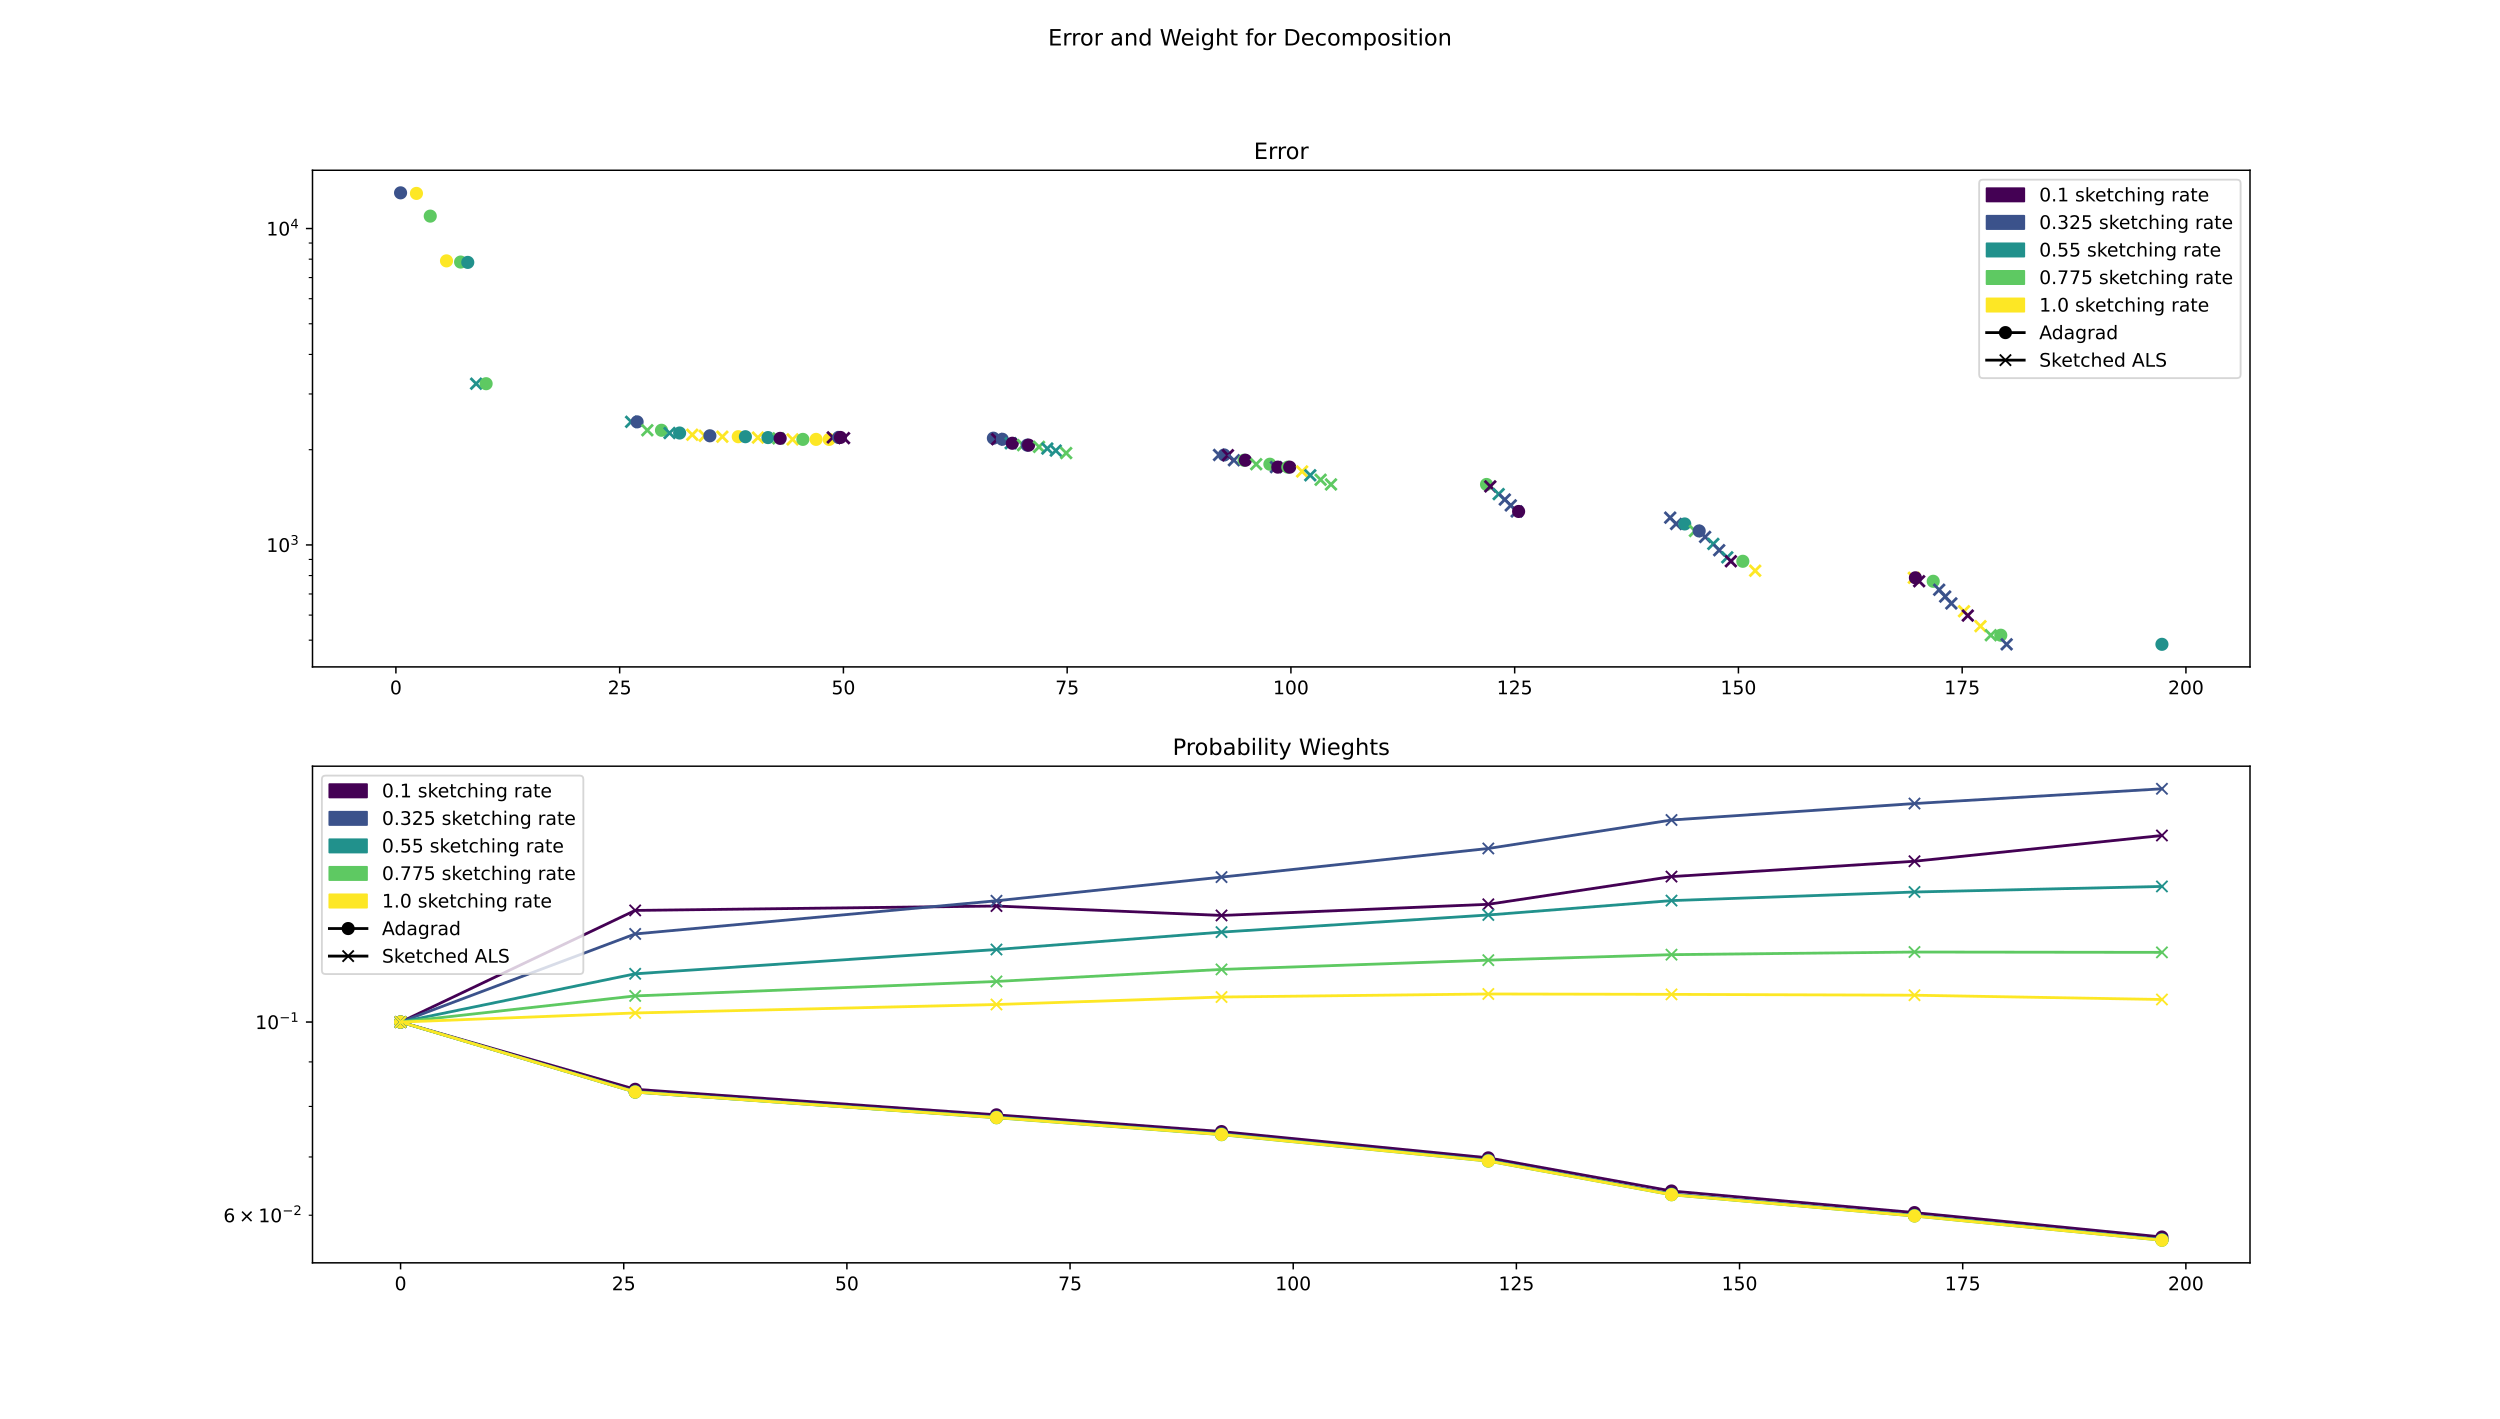 <?xml version="1.0" encoding="utf-8" standalone="no"?>
<!DOCTYPE svg PUBLIC "-//W3C//DTD SVG 1.1//EN"
  "http://www.w3.org/Graphics/SVG/1.1/DTD/svg11.dtd">
<!-- Created with matplotlib (https://matplotlib.org/) -->
<svg height="756pt" version="1.1" viewBox="0 0 1332 756" width="1332pt" xmlns="http://www.w3.org/2000/svg" xmlns:xlink="http://www.w3.org/1999/xlink">
 <defs>
  <style type="text/css">
*{stroke-linecap:butt;stroke-linejoin:round;}
  </style>
 </defs>
 <g id="figure_1">
  <g id="patch_1">
   <path d="M 0 756 
L 1332 756 
L 1332 0 
L 0 0 
z
" style="fill:#ffffff;"/>
  </g>
  <g id="axes_1">
   <g id="patch_2">
    <path d="M 166.5 355.32 
L 1198.8 355.32 
L 1198.8 90.72 
L 166.5 90.72 
z
" style="fill:#ffffff;"/>
   </g>
   <g id="PathCollection_1">
    <defs>
     <path d="M 0 3 
C 0.796 3 1.559 2.684 2.121 2.121 
C 2.684 1.559 3 0.796 3 0 
C 3 -0.796 2.684 -1.559 2.121 -2.121 
C 1.559 -2.684 0.796 -3 0 -3 
C -0.796 -3 -1.559 -2.684 -2.121 -2.121 
C -2.684 -1.559 -3 -0.796 -3 0 
C -3 0.796 -2.684 1.559 -2.121 2.121 
C -1.559 2.684 -0.796 3 0 3 
z
" id="mf5f878d255" style="stroke:#3b528b;"/>
    </defs>
    <g clip-path="url(#p528856eb6e)">
     <use style="fill:#3b528b;stroke:#3b528b;" x="213.423" xlink:href="#mf5f878d255" y="102.747"/>
    </g>
   </g>
   <g id="PathCollection_2">
    <defs>
     <path d="M 0 3 
C 0.796 3 1.559 2.684 2.121 2.121 
C 2.684 1.559 3 0.796 3 0 
C 3 -0.796 2.684 -1.559 2.121 -2.121 
C 1.559 -2.684 0.796 -3 0 -3 
C -0.796 -3 -1.559 -2.684 -2.121 -2.121 
C -2.684 -1.559 -3 -0.796 -3 0 
C -3 0.796 -2.684 1.559 -2.121 2.121 
C -1.559 2.684 -0.796 3 0 3 
z
" id="m37134a579e" style="stroke:#fde725;"/>
    </defs>
    <g clip-path="url(#p528856eb6e)">
     <use style="fill:#fde725;stroke:#fde725;" x="221.884" xlink:href="#m37134a579e" y="103.046"/>
    </g>
   </g>
   <g id="PathCollection_3">
    <defs>
     <path d="M 0 3 
C 0.796 3 1.559 2.684 2.121 2.121 
C 2.684 1.559 3 0.796 3 0 
C 3 -0.796 2.684 -1.559 2.121 -2.121 
C 1.559 -2.684 0.796 -3 0 -3 
C -0.796 -3 -1.559 -2.684 -2.121 -2.121 
C -2.684 -1.559 -3 -0.796 -3 0 
C -3 0.796 -2.684 1.559 -2.121 2.121 
C -1.559 2.684 -0.796 3 0 3 
z
" id="m5dba7ea324" style="stroke:#5ec962;"/>
    </defs>
    <g clip-path="url(#p528856eb6e)">
     <use style="fill:#5ec962;stroke:#5ec962;" x="229.237" xlink:href="#m5dba7ea324" y="115.148"/>
    </g>
   </g>
   <g id="PathCollection_4">
    <g clip-path="url(#p528856eb6e)">
     <use style="fill:#fde725;stroke:#fde725;" x="237.898" xlink:href="#m37134a579e" y="138.996"/>
    </g>
   </g>
   <g id="PathCollection_5">
    <g clip-path="url(#p528856eb6e)">
     <use style="fill:#5ec962;stroke:#5ec962;" x="245.407" xlink:href="#m5dba7ea324" y="139.621"/>
    </g>
   </g>
   <g id="PathCollection_6">
    <defs>
     <path d="M 0 3 
C 0.796 3 1.559 2.684 2.121 2.121 
C 2.684 1.559 3 0.796 3 0 
C 3 -0.796 2.684 -1.559 2.121 -2.121 
C 1.559 -2.684 0.796 -3 0 -3 
C -0.796 -3 -1.559 -2.684 -2.121 -2.121 
C -2.684 -1.559 -3 -0.796 -3 0 
C -3 0.796 -2.684 1.559 -2.121 2.121 
C -1.559 2.684 -0.796 3 0 3 
z
" id="md74c0e1a4b" style="stroke:#21918c;"/>
    </defs>
    <g clip-path="url(#p528856eb6e)">
     <use style="fill:#21918c;stroke:#21918c;" x="249.223" xlink:href="#md74c0e1a4b" y="139.803"/>
    </g>
   </g>
   <g id="PathCollection_7">
    <defs>
     <path d="M -3 3 
L 3 -3 
M -3 -3 
L 3 3 
" id="me4542a02d0" style="stroke:#21918c;stroke-width:1.5;"/>
    </defs>
    <g clip-path="url(#p528856eb6e)">
     <use style="fill:#21918c;stroke:#21918c;stroke-width:1.5;" x="253.683" xlink:href="#me4542a02d0" y="204.438"/>
    </g>
   </g>
   <g id="PathCollection_8">
    <g clip-path="url(#p528856eb6e)">
     <use style="fill:#5ec962;stroke:#5ec962;" x="259.003" xlink:href="#m5dba7ea324" y="204.438"/>
    </g>
   </g>
   <g id="PathCollection_9">
    <g clip-path="url(#p528856eb6e)">
     <use style="fill:#21918c;stroke:#21918c;stroke-width:1.5;" x="336.262" xlink:href="#me4542a02d0" y="224.745"/>
    </g>
   </g>
   <g id="PathCollection_10">
    <g clip-path="url(#p528856eb6e)">
     <use style="fill:#3b528b;stroke:#3b528b;" x="339.447" xlink:href="#mf5f878d255" y="224.774"/>
    </g>
   </g>
   <g id="PathCollection_11">
    <defs>
     <path d="M -3 3 
L 3 -3 
M -3 -3 
L 3 3 
" id="m739cfab79e" style="stroke:#5ec962;stroke-width:1.5;"/>
    </defs>
    <g clip-path="url(#p528856eb6e)">
     <use style="fill:#5ec962;stroke:#5ec962;stroke-width:1.5;" x="344.894" xlink:href="#m739cfab79e" y="229.239"/>
    </g>
   </g>
   <g id="PathCollection_12">
    <g clip-path="url(#p528856eb6e)">
     <use style="fill:#5ec962;stroke:#5ec962;" x="352.435" xlink:href="#m5dba7ea324" y="229.248"/>
    </g>
   </g>
   <g id="PathCollection_13">
    <g clip-path="url(#p528856eb6e)">
     <use style="fill:#21918c;stroke:#21918c;stroke-width:1.5;" x="356.737" xlink:href="#me4542a02d0" y="230.705"/>
    </g>
   </g>
   <g id="PathCollection_14">
    <g clip-path="url(#p528856eb6e)">
     <use style="fill:#21918c;stroke:#21918c;" x="362.097" xlink:href="#md74c0e1a4b" y="230.71"/>
    </g>
   </g>
   <g id="PathCollection_15">
    <defs>
     <path d="M -3 3 
L 3 -3 
M -3 -3 
L 3 3 
" id="m5eef033e4a" style="stroke:#fde725;stroke-width:1.5;"/>
    </defs>
    <g clip-path="url(#p528856eb6e)">
     <use style="fill:#fde725;stroke:#fde725;stroke-width:1.5;" x="368.823" xlink:href="#m5eef033e4a" y="231.626"/>
    </g>
   </g>
   <g id="PathCollection_16">
    <g clip-path="url(#p528856eb6e)">
     <use style="fill:#fde725;stroke:#fde725;stroke-width:1.5;" x="375.46" xlink:href="#m5eef033e4a" y="232.196"/>
    </g>
   </g>
   <g id="PathCollection_17">
    <g clip-path="url(#p528856eb6e)">
     <use style="fill:#3b528b;stroke:#3b528b;" x="378.225" xlink:href="#mf5f878d255" y="232.194"/>
    </g>
   </g>
   <g id="PathCollection_18">
    <g clip-path="url(#p528856eb6e)">
     <use style="fill:#fde725;stroke:#fde725;stroke-width:1.5;" x="384.855" xlink:href="#m5eef033e4a" y="232.675"/>
    </g>
   </g>
   <g id="PathCollection_19">
    <g clip-path="url(#p528856eb6e)">
     <use style="fill:#fde725;stroke:#fde725;" x="393.341" xlink:href="#m37134a579e" y="232.675"/>
    </g>
   </g>
   <g id="PathCollection_20">
    <g clip-path="url(#p528856eb6e)">
     <use style="fill:#21918c;stroke:#21918c;" x="397.145" xlink:href="#md74c0e1a4b" y="232.674"/>
    </g>
   </g>
   <g id="PathCollection_21">
    <g clip-path="url(#p528856eb6e)">
     <use style="fill:#fde725;stroke:#fde725;stroke-width:1.5;" x="403.813" xlink:href="#m5eef033e4a" y="233.139"/>
    </g>
   </g>
   <g id="PathCollection_22">
    <g clip-path="url(#p528856eb6e)">
     <use style="fill:#21918c;stroke:#21918c;" x="409.182" xlink:href="#md74c0e1a4b" y="233.139"/>
    </g>
   </g>
   <g id="PathCollection_23">
    <g clip-path="url(#p528856eb6e)">
     <use style="fill:#5ec962;stroke:#5ec962;stroke-width:1.5;" x="414.719" xlink:href="#m739cfab79e" y="233.56"/>
    </g>
   </g>
   <g id="PathCollection_24">
    <defs>
     <path d="M 0 3 
C 0.796 3 1.559 2.684 2.121 2.121 
C 2.684 1.559 3 0.796 3 0 
C 3 -0.796 2.684 -1.559 2.121 -2.121 
C 1.559 -2.684 0.796 -3 0 -3 
C -0.796 -3 -1.559 -2.684 -2.121 -2.121 
C -2.684 -1.559 -3 -0.796 -3 0 
C -3 0.796 -2.684 1.559 -2.121 2.121 
C -1.559 2.684 -0.796 3 0 3 
z
" id="m4808df94e6" style="stroke:#440154;"/>
    </defs>
    <g clip-path="url(#p528856eb6e)">
     <use style="fill:#440154;stroke:#440154;" x="415.667" xlink:href="#m4808df94e6" y="233.558"/>
    </g>
   </g>
   <g id="PathCollection_25">
    <g clip-path="url(#p528856eb6e)">
     <use style="fill:#fde725;stroke:#fde725;stroke-width:1.5;" x="422.277" xlink:href="#m5eef033e4a" y="234.105"/>
    </g>
   </g>
   <g id="PathCollection_26">
    <g clip-path="url(#p528856eb6e)">
     <use style="fill:#5ec962;stroke:#5ec962;" x="427.767" xlink:href="#m5dba7ea324" y="234.105"/>
    </g>
   </g>
   <g id="PathCollection_27">
    <g clip-path="url(#p528856eb6e)">
     <use style="fill:#fde725;stroke:#fde725;" x="434.801" xlink:href="#m37134a579e" y="234.105"/>
    </g>
   </g>
   <g id="PathCollection_28">
    <g clip-path="url(#p528856eb6e)">
     <use style="fill:#fde725;stroke:#fde725;" x="441.763" xlink:href="#m37134a579e" y="234.105"/>
    </g>
   </g>
   <g id="PathCollection_29">
    <defs>
     <path d="M -3 3 
L 3 -3 
M -3 -3 
L 3 3 
" id="m8aa1514a7e" style="stroke:#440154;stroke-width:1.5;"/>
    </defs>
    <g clip-path="url(#p528856eb6e)">
     <use style="fill:#440154;stroke:#440154;stroke-width:1.5;" x="443.707" xlink:href="#m8aa1514a7e" y="233.043"/>
    </g>
   </g>
   <g id="PathCollection_30">
    <g clip-path="url(#p528856eb6e)">
     <use style="fill:#3b528b;stroke:#3b528b;" x="446.792" xlink:href="#mf5f878d255" y="233.065"/>
    </g>
   </g>
   <g id="PathCollection_31">
    <g clip-path="url(#p528856eb6e)">
     <use style="fill:#440154;stroke:#440154;" x="447.771" xlink:href="#m4808df94e6" y="233.068"/>
    </g>
   </g>
   <g id="PathCollection_32">
    <g clip-path="url(#p528856eb6e)">
     <use style="fill:#440154;stroke:#440154;stroke-width:1.5;" x="449.714" xlink:href="#m8aa1514a7e" y="233.441"/>
    </g>
   </g>
   <g id="PathCollection_33">
    <g clip-path="url(#p528856eb6e)">
     <use style="fill:#3b528b;stroke:#3b528b;" x="529.272" xlink:href="#mf5f878d255" y="233.465"/>
    </g>
   </g>
   <g id="PathCollection_34">
    <g clip-path="url(#p528856eb6e)">
     <use style="fill:#440154;stroke:#440154;stroke-width:1.5;" x="531.272" xlink:href="#m8aa1514a7e" y="234.016"/>
    </g>
   </g>
   <g id="PathCollection_35">
    <g clip-path="url(#p528856eb6e)">
     <use style="fill:#3b528b;stroke:#3b528b;" x="534.002" xlink:href="#mf5f878d255" y="234.037"/>
    </g>
   </g>
   <g id="PathCollection_36">
    <g clip-path="url(#p528856eb6e)">
     <use style="fill:#21918c;stroke:#21918c;stroke-width:1.5;" x="538.499" xlink:href="#me4542a02d0" y="236.168"/>
    </g>
   </g>
   <g id="PathCollection_37">
    <g clip-path="url(#p528856eb6e)">
     <use style="fill:#440154;stroke:#440154;" x="539.35" xlink:href="#m4808df94e6" y="236.165"/>
    </g>
   </g>
   <g id="PathCollection_38">
    <g clip-path="url(#p528856eb6e)">
     <use style="fill:#5ec962;stroke:#5ec962;stroke-width:1.5;" x="545.046" xlink:href="#m739cfab79e" y="237.176"/>
    </g>
   </g>
   <g id="PathCollection_39">
    <g clip-path="url(#p528856eb6e)">
     <use style="fill:#3b528b;stroke:#3b528b;" x="547.32" xlink:href="#mf5f878d255" y="237.175"/>
    </g>
   </g>
   <g id="PathCollection_40">
    <g clip-path="url(#p528856eb6e)">
     <use style="fill:#440154;stroke:#440154;" x="548.034" xlink:href="#m4808df94e6" y="237.171"/>
    </g>
   </g>
   <g id="PathCollection_41">
    <g clip-path="url(#p528856eb6e)">
     <use style="fill:#5ec962;stroke:#5ec962;stroke-width:1.5;" x="553.599" xlink:href="#m739cfab79e" y="238.082"/>
    </g>
   </g>
   <g id="PathCollection_42">
    <g clip-path="url(#p528856eb6e)">
     <use style="fill:#21918c;stroke:#21918c;stroke-width:1.5;" x="558.007" xlink:href="#me4542a02d0" y="238.978"/>
    </g>
   </g>
   <g id="PathCollection_43">
    <g clip-path="url(#p528856eb6e)">
     <use style="fill:#21918c;stroke:#21918c;stroke-width:1.5;" x="562.517" xlink:href="#me4542a02d0" y="240.066"/>
    </g>
   </g>
   <g id="PathCollection_44">
    <g clip-path="url(#p528856eb6e)">
     <use style="fill:#5ec962;stroke:#5ec962;stroke-width:1.5;" x="568.054" xlink:href="#m739cfab79e" y="241.382"/>
    </g>
   </g>
   <g id="PathCollection_45">
    <defs>
     <path d="M -3 3 
L 3 -3 
M -3 -3 
L 3 3 
" id="m2dcea00b2b" style="stroke:#3b528b;stroke-width:1.5;"/>
    </defs>
    <g clip-path="url(#p528856eb6e)">
     <use style="fill:#3b528b;stroke:#3b528b;stroke-width:1.5;" x="649.499" xlink:href="#m2dcea00b2b" y="242.404"/>
    </g>
   </g>
   <g id="PathCollection_46">
    <g clip-path="url(#p528856eb6e)">
     <use style="fill:#3b528b;stroke:#3b528b;" x="652.251" xlink:href="#mf5f878d255" y="242.407"/>
    </g>
   </g>
   <g id="PathCollection_47">
    <g clip-path="url(#p528856eb6e)">
     <use style="fill:#440154;stroke:#440154;stroke-width:1.5;" x="654.242" xlink:href="#m8aa1514a7e" y="242.534"/>
    </g>
   </g>
   <g id="PathCollection_48">
    <g clip-path="url(#p528856eb6e)">
     <use style="fill:#3b528b;stroke:#3b528b;stroke-width:1.5;" x="657.441" xlink:href="#m2dcea00b2b" y="245.207"/>
    </g>
   </g>
   <g id="PathCollection_49">
    <g clip-path="url(#p528856eb6e)">
     <use style="fill:#5ec962;stroke:#5ec962;" x="662.827" xlink:href="#m5dba7ea324" y="245.208"/>
    </g>
   </g>
   <g id="PathCollection_50">
    <g clip-path="url(#p528856eb6e)">
     <use style="fill:#440154;stroke:#440154;" x="663.542" xlink:href="#m4808df94e6" y="245.204"/>
    </g>
   </g>
   <g id="PathCollection_51">
    <g clip-path="url(#p528856eb6e)">
     <use style="fill:#5ec962;stroke:#5ec962;stroke-width:1.5;" x="669.3" xlink:href="#m739cfab79e" y="247.328"/>
    </g>
   </g>
   <g id="PathCollection_52">
    <g clip-path="url(#p528856eb6e)">
     <use style="fill:#5ec962;stroke:#5ec962;" x="676.593" xlink:href="#m5dba7ea324" y="247.335"/>
    </g>
   </g>
   <g id="PathCollection_53">
    <g clip-path="url(#p528856eb6e)">
     <use style="fill:#3b528b;stroke:#3b528b;stroke-width:1.5;" x="679.804" xlink:href="#m2dcea00b2b" y="248.887"/>
    </g>
   </g>
   <g id="PathCollection_54">
    <g clip-path="url(#p528856eb6e)">
     <use style="fill:#440154;stroke:#440154;" x="680.812" xlink:href="#m4808df94e6" y="248.889"/>
    </g>
   </g>
   <g id="PathCollection_55">
    <g clip-path="url(#p528856eb6e)">
     <use style="fill:#5ec962;stroke:#5ec962;" x="686.142" xlink:href="#m5dba7ea324" y="248.891"/>
    </g>
   </g>
   <g id="PathCollection_56">
    <g clip-path="url(#p528856eb6e)">
     <use style="fill:#440154;stroke:#440154;" x="687.139" xlink:href="#m4808df94e6" y="248.899"/>
    </g>
   </g>
   <g id="PathCollection_57">
    <g clip-path="url(#p528856eb6e)">
     <use style="fill:#fde725;stroke:#fde725;stroke-width:1.5;" x="693.752" xlink:href="#m5eef033e4a" y="251.207"/>
    </g>
   </g>
   <g id="PathCollection_58">
    <g clip-path="url(#p528856eb6e)">
     <use style="fill:#21918c;stroke:#21918c;stroke-width:1.5;" x="698.111" xlink:href="#me4542a02d0" y="253.23"/>
    </g>
   </g>
   <g id="PathCollection_59">
    <g clip-path="url(#p528856eb6e)">
     <use style="fill:#5ec962;stroke:#5ec962;stroke-width:1.5;" x="703.62" xlink:href="#m739cfab79e" y="255.614"/>
    </g>
   </g>
   <g id="PathCollection_60">
    <g clip-path="url(#p528856eb6e)">
     <use style="fill:#5ec962;stroke:#5ec962;stroke-width:1.5;" x="709.156" xlink:href="#m739cfab79e" y="258.107"/>
    </g>
   </g>
   <g id="PathCollection_61">
    <g clip-path="url(#p528856eb6e)">
     <use style="fill:#5ec962;stroke:#5ec962;" x="792.025" xlink:href="#m5dba7ea324" y="258.117"/>
    </g>
   </g>
   <g id="PathCollection_62">
    <g clip-path="url(#p528856eb6e)">
     <use style="fill:#440154;stroke:#440154;stroke-width:1.5;" x="794.033" xlink:href="#m8aa1514a7e" y="259.155"/>
    </g>
   </g>
   <g id="PathCollection_63">
    <g clip-path="url(#p528856eb6e)">
     <use style="fill:#21918c;stroke:#21918c;stroke-width:1.5;" x="798.487" xlink:href="#me4542a02d0" y="263.254"/>
    </g>
   </g>
   <g id="PathCollection_64">
    <g clip-path="url(#p528856eb6e)">
     <use style="fill:#3b528b;stroke:#3b528b;stroke-width:1.5;" x="801.769" xlink:href="#m2dcea00b2b" y="266.164"/>
    </g>
   </g>
   <g id="PathCollection_65">
    <g clip-path="url(#p528856eb6e)">
     <use style="fill:#3b528b;stroke:#3b528b;stroke-width:1.5;" x="804.934" xlink:href="#m2dcea00b2b" y="269.277"/>
    </g>
   </g>
   <g id="PathCollection_66">
    <g clip-path="url(#p528856eb6e)">
     <use style="fill:#3b528b;stroke:#3b528b;stroke-width:1.5;" x="808.089" xlink:href="#m2dcea00b2b" y="272.494"/>
    </g>
   </g>
   <g id="PathCollection_67">
    <g clip-path="url(#p528856eb6e)">
     <use style="fill:#440154;stroke:#440154;" x="809.116" xlink:href="#m4808df94e6" y="272.505"/>
    </g>
   </g>
   <g id="PathCollection_68">
    <g clip-path="url(#p528856eb6e)">
     <use style="fill:#3b528b;stroke:#3b528b;stroke-width:1.5;" x="889.881" xlink:href="#m2dcea00b2b" y="275.801"/>
    </g>
   </g>
   <g id="PathCollection_69">
    <g clip-path="url(#p528856eb6e)">
     <use style="fill:#3b528b;stroke:#3b528b;stroke-width:1.5;" x="893.013" xlink:href="#m2dcea00b2b" y="279.158"/>
    </g>
   </g>
   <g id="PathCollection_70">
    <g clip-path="url(#p528856eb6e)">
     <use style="fill:#21918c;stroke:#21918c;" x="897.629" xlink:href="#md74c0e1a4b" y="279.165"/>
    </g>
   </g>
   <g id="PathCollection_71">
    <g clip-path="url(#p528856eb6e)">
     <use style="fill:#5ec962;stroke:#5ec962;stroke-width:1.5;" x="903.061" xlink:href="#m739cfab79e" y="282.896"/>
    </g>
   </g>
   <g id="PathCollection_72">
    <g clip-path="url(#p528856eb6e)">
     <use style="fill:#3b528b;stroke:#3b528b;" x="905.326" xlink:href="#mf5f878d255" y="282.895"/>
    </g>
   </g>
   <g id="PathCollection_73">
    <g clip-path="url(#p528856eb6e)">
     <use style="fill:#3b528b;stroke:#3b528b;stroke-width:1.5;" x="908.487" xlink:href="#m2dcea00b2b" y="286.073"/>
    </g>
   </g>
   <g id="PathCollection_74">
    <g clip-path="url(#p528856eb6e)">
     <use style="fill:#21918c;stroke:#21918c;stroke-width:1.5;" x="912.856" xlink:href="#me4542a02d0" y="289.785"/>
    </g>
   </g>
   <g id="PathCollection_75">
    <g clip-path="url(#p528856eb6e)">
     <use style="fill:#3b528b;stroke:#3b528b;stroke-width:1.5;" x="915.98" xlink:href="#m2dcea00b2b" y="293.159"/>
    </g>
   </g>
   <g id="PathCollection_76">
    <g clip-path="url(#p528856eb6e)">
     <use style="fill:#21918c;stroke:#21918c;stroke-width:1.5;" x="920.285" xlink:href="#me4542a02d0" y="296.951"/>
    </g>
   </g>
   <g id="PathCollection_77">
    <g clip-path="url(#p528856eb6e)">
     <use style="fill:#440154;stroke:#440154;stroke-width:1.5;" x="922.208" xlink:href="#m8aa1514a7e" y="299.033"/>
    </g>
   </g>
   <g id="PathCollection_78">
    <g clip-path="url(#p528856eb6e)">
     <use style="fill:#5ec962;stroke:#5ec962;" x="928.576" xlink:href="#m5dba7ea324" y="299.054"/>
    </g>
   </g>
   <g id="PathCollection_79">
    <g clip-path="url(#p528856eb6e)">
     <use style="fill:#fde725;stroke:#fde725;stroke-width:1.5;" x="935.159" xlink:href="#m5eef033e4a" y="304.087"/>
    </g>
   </g>
   <g id="PathCollection_80">
    <g clip-path="url(#p528856eb6e)">
     <use style="fill:#fde725;stroke:#fde725;stroke-width:1.5;" x="1019.691" xlink:href="#m5eef033e4a" y="307.848"/>
    </g>
   </g>
   <g id="PathCollection_81">
    <g clip-path="url(#p528856eb6e)">
     <use style="fill:#440154;stroke:#440154;" x="1020.532" xlink:href="#m4808df94e6" y="307.849"/>
    </g>
   </g>
   <g id="PathCollection_82">
    <g clip-path="url(#p528856eb6e)">
     <use style="fill:#440154;stroke:#440154;stroke-width:1.5;" x="1022.525" xlink:href="#m8aa1514a7e" y="309.676"/>
    </g>
   </g>
   <g id="PathCollection_83">
    <g clip-path="url(#p528856eb6e)">
     <use style="fill:#5ec962;stroke:#5ec962;" x="1030.017" xlink:href="#m5dba7ea324" y="309.711"/>
    </g>
   </g>
   <g id="PathCollection_84">
    <g clip-path="url(#p528856eb6e)">
     <use style="fill:#3b528b;stroke:#3b528b;stroke-width:1.5;" x="1033.186" xlink:href="#m2dcea00b2b" y="314.214"/>
    </g>
   </g>
   <g id="PathCollection_85">
    <g clip-path="url(#p528856eb6e)">
     <use style="fill:#3b528b;stroke:#3b528b;stroke-width:1.5;" x="1036.387" xlink:href="#m2dcea00b2b" y="317.849"/>
    </g>
   </g>
   <g id="PathCollection_86">
    <g clip-path="url(#p528856eb6e)">
     <use style="fill:#3b528b;stroke:#3b528b;stroke-width:1.5;" x="1039.671" xlink:href="#m2dcea00b2b" y="321.504"/>
    </g>
   </g>
   <g id="PathCollection_87">
    <g clip-path="url(#p528856eb6e)">
     <use style="fill:#fde725;stroke:#fde725;stroke-width:1.5;" x="1046.429" xlink:href="#m5eef033e4a" y="325.663"/>
    </g>
   </g>
   <g id="PathCollection_88">
    <g clip-path="url(#p528856eb6e)">
     <use style="fill:#440154;stroke:#440154;stroke-width:1.5;" x="1048.439" xlink:href="#m8aa1514a7e" y="327.971"/>
    </g>
   </g>
   <g id="PathCollection_89">
    <g clip-path="url(#p528856eb6e)">
     <use style="fill:#fde725;stroke:#fde725;stroke-width:1.5;" x="1055.199" xlink:href="#m5eef033e4a" y="333.625"/>
    </g>
   </g>
   <g id="PathCollection_90">
    <g clip-path="url(#p528856eb6e)">
     <use style="fill:#5ec962;stroke:#5ec962;stroke-width:1.5;" x="1060.704" xlink:href="#m739cfab79e" y="338.443"/>
    </g>
   </g>
   <g id="PathCollection_91">
    <g clip-path="url(#p528856eb6e)">
     <use style="fill:#5ec962;stroke:#5ec962;" x="1066.01" xlink:href="#m5dba7ea324" y="338.443"/>
    </g>
   </g>
   <g id="PathCollection_92">
    <g clip-path="url(#p528856eb6e)">
     <use style="fill:#3b528b;stroke:#3b528b;stroke-width:1.5;" x="1069.133" xlink:href="#m2dcea00b2b" y="343.292"/>
    </g>
   </g>
   <g id="PathCollection_93">
    <g clip-path="url(#p528856eb6e)">
     <use style="fill:#21918c;stroke:#21918c;" x="1151.877" xlink:href="#md74c0e1a4b" y="343.293"/>
    </g>
   </g>
   <g id="matplotlib.axis_1">
    <g id="xtick_1">
     <g id="line2d_1">
      <defs>
       <path d="M 0 0 
L 0 3.5 
" id="mb7e74cc5b6" style="stroke:#000000;stroke-width:0.8;"/>
      </defs>
      <g>
       <use style="stroke:#000000;stroke-width:0.8;" x="210.937" xlink:href="#mb7e74cc5b6" y="355.32"/>
      </g>
     </g>
     <g id="text_1">
      <!-- 0 -->
      <defs>
       <path d="M 31.781 66.406 
Q 24.172 66.406 20.328 58.906 
Q 16.5 51.422 16.5 36.375 
Q 16.5 21.391 20.328 13.891 
Q 24.172 6.391 31.781 6.391 
Q 39.453 6.391 43.281 13.891 
Q 47.125 21.391 47.125 36.375 
Q 47.125 51.422 43.281 58.906 
Q 39.453 66.406 31.781 66.406 
z
M 31.781 74.219 
Q 44.047 74.219 50.516 64.516 
Q 56.984 54.828 56.984 36.375 
Q 56.984 17.969 50.516 8.266 
Q 44.047 -1.422 31.781 -1.422 
Q 19.531 -1.422 13.062 8.266 
Q 6.594 17.969 6.594 36.375 
Q 6.594 54.828 13.062 64.516 
Q 19.531 74.219 31.781 74.219 
z
" id="DejaVuSans-48"/>
      </defs>
      <g transform="translate(207.756 369.918)scale(0.1 -0.1)">
       <use xlink:href="#DejaVuSans-48"/>
      </g>
     </g>
    </g>
    <g id="xtick_2">
     <g id="line2d_2">
      <g>
       <use style="stroke:#000000;stroke-width:0.8;" x="330.153" xlink:href="#mb7e74cc5b6" y="355.32"/>
      </g>
     </g>
     <g id="text_2">
      <!-- 25 -->
      <defs>
       <path d="M 19.188 8.297 
L 53.609 8.297 
L 53.609 0 
L 7.328 0 
L 7.328 8.297 
Q 12.938 14.109 22.625 23.891 
Q 32.328 33.688 34.812 36.531 
Q 39.547 41.844 41.422 45.531 
Q 43.312 49.219 43.312 52.781 
Q 43.312 58.594 39.234 62.25 
Q 35.156 65.922 28.609 65.922 
Q 23.969 65.922 18.812 64.312 
Q 13.672 62.703 7.812 59.422 
L 7.812 69.391 
Q 13.766 71.781 18.938 73 
Q 24.125 74.219 28.422 74.219 
Q 39.75 74.219 46.484 68.547 
Q 53.219 62.891 53.219 53.422 
Q 53.219 48.922 51.531 44.891 
Q 49.859 40.875 45.406 35.406 
Q 44.188 33.984 37.641 27.219 
Q 31.109 20.453 19.188 8.297 
z
" id="DejaVuSans-50"/>
       <path d="M 10.797 72.906 
L 49.516 72.906 
L 49.516 64.594 
L 19.828 64.594 
L 19.828 46.734 
Q 21.969 47.469 24.109 47.828 
Q 26.266 48.188 28.422 48.188 
Q 40.625 48.188 47.75 41.5 
Q 54.891 34.812 54.891 23.391 
Q 54.891 11.625 47.562 5.094 
Q 40.234 -1.422 26.906 -1.422 
Q 22.312 -1.422 17.547 -0.641 
Q 12.797 0.141 7.719 1.703 
L 7.719 11.625 
Q 12.109 9.234 16.797 8.062 
Q 21.484 6.891 26.703 6.891 
Q 35.156 6.891 40.078 11.328 
Q 45.016 15.766 45.016 23.391 
Q 45.016 31 40.078 35.438 
Q 35.156 39.891 26.703 39.891 
Q 22.75 39.891 18.812 39.016 
Q 14.891 38.141 10.797 36.281 
z
" id="DejaVuSans-53"/>
      </defs>
      <g transform="translate(323.79 369.918)scale(0.1 -0.1)">
       <use xlink:href="#DejaVuSans-50"/>
       <use x="63.623" xlink:href="#DejaVuSans-53"/>
      </g>
     </g>
    </g>
    <g id="xtick_3">
     <g id="line2d_3">
      <g>
       <use style="stroke:#000000;stroke-width:0.8;" x="449.369" xlink:href="#mb7e74cc5b6" y="355.32"/>
      </g>
     </g>
     <g id="text_3">
      <!-- 50 -->
      <g transform="translate(443.006 369.918)scale(0.1 -0.1)">
       <use xlink:href="#DejaVuSans-53"/>
       <use x="63.623" xlink:href="#DejaVuSans-48"/>
      </g>
     </g>
    </g>
    <g id="xtick_4">
     <g id="line2d_4">
      <g>
       <use style="stroke:#000000;stroke-width:0.8;" x="568.585" xlink:href="#mb7e74cc5b6" y="355.32"/>
      </g>
     </g>
     <g id="text_4">
      <!-- 75 -->
      <defs>
       <path d="M 8.203 72.906 
L 55.078 72.906 
L 55.078 68.703 
L 28.609 0 
L 18.312 0 
L 43.219 64.594 
L 8.203 64.594 
z
" id="DejaVuSans-55"/>
      </defs>
      <g transform="translate(562.222 369.918)scale(0.1 -0.1)">
       <use xlink:href="#DejaVuSans-55"/>
       <use x="63.623" xlink:href="#DejaVuSans-53"/>
      </g>
     </g>
    </g>
    <g id="xtick_5">
     <g id="line2d_5">
      <g>
       <use style="stroke:#000000;stroke-width:0.8;" x="687.801" xlink:href="#mb7e74cc5b6" y="355.32"/>
      </g>
     </g>
     <g id="text_5">
      <!-- 100 -->
      <defs>
       <path d="M 12.406 8.297 
L 28.516 8.297 
L 28.516 63.922 
L 10.984 60.406 
L 10.984 69.391 
L 28.422 72.906 
L 38.281 72.906 
L 38.281 8.297 
L 54.391 8.297 
L 54.391 0 
L 12.406 0 
z
" id="DejaVuSans-49"/>
      </defs>
      <g transform="translate(678.257 369.918)scale(0.1 -0.1)">
       <use xlink:href="#DejaVuSans-49"/>
       <use x="63.623" xlink:href="#DejaVuSans-48"/>
       <use x="127.246" xlink:href="#DejaVuSans-48"/>
      </g>
     </g>
    </g>
    <g id="xtick_6">
     <g id="line2d_6">
      <g>
       <use style="stroke:#000000;stroke-width:0.8;" x="807.016" xlink:href="#mb7e74cc5b6" y="355.32"/>
      </g>
     </g>
     <g id="text_6">
      <!-- 125 -->
      <g transform="translate(797.473 369.918)scale(0.1 -0.1)">
       <use xlink:href="#DejaVuSans-49"/>
       <use x="63.623" xlink:href="#DejaVuSans-50"/>
       <use x="127.246" xlink:href="#DejaVuSans-53"/>
      </g>
     </g>
    </g>
    <g id="xtick_7">
     <g id="line2d_7">
      <g>
       <use style="stroke:#000000;stroke-width:0.8;" x="926.232" xlink:href="#mb7e74cc5b6" y="355.32"/>
      </g>
     </g>
     <g id="text_7">
      <!-- 150 -->
      <g transform="translate(916.689 369.918)scale(0.1 -0.1)">
       <use xlink:href="#DejaVuSans-49"/>
       <use x="63.623" xlink:href="#DejaVuSans-53"/>
       <use x="127.246" xlink:href="#DejaVuSans-48"/>
      </g>
     </g>
    </g>
    <g id="xtick_8">
     <g id="line2d_8">
      <g>
       <use style="stroke:#000000;stroke-width:0.8;" x="1045.448" xlink:href="#mb7e74cc5b6" y="355.32"/>
      </g>
     </g>
     <g id="text_8">
      <!-- 175 -->
      <g transform="translate(1035.904 369.918)scale(0.1 -0.1)">
       <use xlink:href="#DejaVuSans-49"/>
       <use x="63.623" xlink:href="#DejaVuSans-55"/>
       <use x="127.246" xlink:href="#DejaVuSans-53"/>
      </g>
     </g>
    </g>
    <g id="xtick_9">
     <g id="line2d_9">
      <g>
       <use style="stroke:#000000;stroke-width:0.8;" x="1164.664" xlink:href="#mb7e74cc5b6" y="355.32"/>
      </g>
     </g>
     <g id="text_9">
      <!-- 200 -->
      <g transform="translate(1155.12 369.918)scale(0.1 -0.1)">
       <use xlink:href="#DejaVuSans-50"/>
       <use x="63.623" xlink:href="#DejaVuSans-48"/>
       <use x="127.246" xlink:href="#DejaVuSans-48"/>
      </g>
     </g>
    </g>
   </g>
   <g id="matplotlib.axis_2">
    <g id="ytick_1">
     <g id="line2d_10">
      <defs>
       <path d="M 0 0 
L -3.5 0 
" id="m4be9b09130" style="stroke:#000000;stroke-width:0.8;"/>
      </defs>
      <g>
       <use style="stroke:#000000;stroke-width:0.8;" x="166.5" xlink:href="#m4be9b09130" y="290.34"/>
      </g>
     </g>
     <g id="text_10">
      <!-- $\mathdefault{10^{3}}$ -->
      <defs>
       <path d="M 40.578 39.312 
Q 47.656 37.797 51.625 33 
Q 55.609 28.219 55.609 21.188 
Q 55.609 10.406 48.188 4.484 
Q 40.766 -1.422 27.094 -1.422 
Q 22.516 -1.422 17.656 -0.516 
Q 12.797 0.391 7.625 2.203 
L 7.625 11.719 
Q 11.719 9.328 16.594 8.109 
Q 21.484 6.891 26.812 6.891 
Q 36.078 6.891 40.938 10.547 
Q 45.797 14.203 45.797 21.188 
Q 45.797 27.641 41.281 31.266 
Q 36.766 34.906 28.719 34.906 
L 20.219 34.906 
L 20.219 43.016 
L 29.109 43.016 
Q 36.375 43.016 40.234 45.922 
Q 44.094 48.828 44.094 54.297 
Q 44.094 59.906 40.109 62.906 
Q 36.141 65.922 28.719 65.922 
Q 24.656 65.922 20.016 65.031 
Q 15.375 64.156 9.812 62.312 
L 9.812 71.094 
Q 15.438 72.656 20.344 73.438 
Q 25.25 74.219 29.594 74.219 
Q 40.828 74.219 47.359 69.109 
Q 53.906 64.016 53.906 55.328 
Q 53.906 49.266 50.438 45.094 
Q 46.969 40.922 40.578 39.312 
z
" id="DejaVuSans-51"/>
      </defs>
      <g transform="translate(141.9 294.139)scale(0.1 -0.1)">
       <use transform="translate(0 0.766)" xlink:href="#DejaVuSans-49"/>
       <use transform="translate(63.623 0.766)" xlink:href="#DejaVuSans-48"/>
       <use transform="translate(128.203 39.047)scale(0.7)" xlink:href="#DejaVuSans-51"/>
      </g>
     </g>
    </g>
    <g id="ytick_2">
     <g id="line2d_11">
      <g>
       <use style="stroke:#000000;stroke-width:0.8;" x="166.5" xlink:href="#m4be9b09130" y="121.764"/>
      </g>
     </g>
     <g id="text_11">
      <!-- $\mathdefault{10^{4}}$ -->
      <defs>
       <path d="M 37.797 64.312 
L 12.891 25.391 
L 37.797 25.391 
z
M 35.203 72.906 
L 47.609 72.906 
L 47.609 25.391 
L 58.016 25.391 
L 58.016 17.188 
L 47.609 17.188 
L 47.609 0 
L 37.797 0 
L 37.797 17.188 
L 4.891 17.188 
L 4.891 26.703 
z
" id="DejaVuSans-52"/>
      </defs>
      <g transform="translate(141.9 125.563)scale(0.1 -0.1)">
       <use transform="translate(0 0.684)" xlink:href="#DejaVuSans-49"/>
       <use transform="translate(63.623 0.684)" xlink:href="#DejaVuSans-48"/>
       <use transform="translate(128.203 38.966)scale(0.7)" xlink:href="#DejaVuSans-52"/>
      </g>
     </g>
    </g>
    <g id="ytick_3">
     <g id="line2d_12">
      <defs>
       <path d="M 0 0 
L -2 0 
" id="mca83639caf" style="stroke:#000000;stroke-width:0.6;"/>
      </defs>
      <g>
       <use style="stroke:#000000;stroke-width:0.6;" x="166.5" xlink:href="#mca83639caf" y="341.086"/>
      </g>
     </g>
    </g>
    <g id="ytick_4">
     <g id="line2d_13">
      <g>
       <use style="stroke:#000000;stroke-width:0.6;" x="166.5" xlink:href="#mca83639caf" y="327.738"/>
      </g>
     </g>
    </g>
    <g id="ytick_5">
     <g id="line2d_14">
      <g>
       <use style="stroke:#000000;stroke-width:0.6;" x="166.5" xlink:href="#mca83639caf" y="316.453"/>
      </g>
     </g>
    </g>
    <g id="ytick_6">
     <g id="line2d_15">
      <g>
       <use style="stroke:#000000;stroke-width:0.6;" x="166.5" xlink:href="#mca83639caf" y="306.676"/>
      </g>
     </g>
    </g>
    <g id="ytick_7">
     <g id="line2d_16">
      <g>
       <use style="stroke:#000000;stroke-width:0.6;" x="166.5" xlink:href="#mca83639caf" y="298.053"/>
      </g>
     </g>
    </g>
    <g id="ytick_8">
     <g id="line2d_17">
      <g>
       <use style="stroke:#000000;stroke-width:0.6;" x="166.5" xlink:href="#mca83639caf" y="239.593"/>
      </g>
     </g>
    </g>
    <g id="ytick_9">
     <g id="line2d_18">
      <g>
       <use style="stroke:#000000;stroke-width:0.6;" x="166.5" xlink:href="#mca83639caf" y="209.909"/>
      </g>
     </g>
    </g>
    <g id="ytick_10">
     <g id="line2d_19">
      <g>
       <use style="stroke:#000000;stroke-width:0.6;" x="166.5" xlink:href="#mca83639caf" y="188.847"/>
      </g>
     </g>
    </g>
    <g id="ytick_11">
     <g id="line2d_20">
      <g>
       <use style="stroke:#000000;stroke-width:0.6;" x="166.5" xlink:href="#mca83639caf" y="172.51"/>
      </g>
     </g>
    </g>
    <g id="ytick_12">
     <g id="line2d_21">
      <g>
       <use style="stroke:#000000;stroke-width:0.6;" x="166.5" xlink:href="#mca83639caf" y="159.162"/>
      </g>
     </g>
    </g>
    <g id="ytick_13">
     <g id="line2d_22">
      <g>
       <use style="stroke:#000000;stroke-width:0.6;" x="166.5" xlink:href="#mca83639caf" y="147.876"/>
      </g>
     </g>
    </g>
    <g id="ytick_14">
     <g id="line2d_23">
      <g>
       <use style="stroke:#000000;stroke-width:0.6;" x="166.5" xlink:href="#mca83639caf" y="138.1"/>
      </g>
     </g>
    </g>
    <g id="ytick_15">
     <g id="line2d_24">
      <g>
       <use style="stroke:#000000;stroke-width:0.6;" x="166.5" xlink:href="#mca83639caf" y="129.477"/>
      </g>
     </g>
    </g>
   </g>
   <g id="patch_3">
    <path d="M 166.5 355.32 
L 166.5 90.72 
" style="fill:none;stroke:#000000;stroke-linecap:square;stroke-linejoin:miter;stroke-width:0.8;"/>
   </g>
   <g id="patch_4">
    <path d="M 1198.8 355.32 
L 1198.8 90.72 
" style="fill:none;stroke:#000000;stroke-linecap:square;stroke-linejoin:miter;stroke-width:0.8;"/>
   </g>
   <g id="patch_5">
    <path d="M 166.5 355.32 
L 1198.8 355.32 
" style="fill:none;stroke:#000000;stroke-linecap:square;stroke-linejoin:miter;stroke-width:0.8;"/>
   </g>
   <g id="patch_6">
    <path d="M 166.5 90.72 
L 1198.8 90.72 
" style="fill:none;stroke:#000000;stroke-linecap:square;stroke-linejoin:miter;stroke-width:0.8;"/>
   </g>
   <g id="text_12">
    <!-- Error -->
    <defs>
     <path d="M 9.812 72.906 
L 55.906 72.906 
L 55.906 64.594 
L 19.672 64.594 
L 19.672 43.016 
L 54.391 43.016 
L 54.391 34.719 
L 19.672 34.719 
L 19.672 8.297 
L 56.781 8.297 
L 56.781 0 
L 9.812 0 
z
" id="DejaVuSans-69"/>
     <path d="M 41.109 46.297 
Q 39.594 47.172 37.812 47.578 
Q 36.031 48 33.891 48 
Q 26.266 48 22.188 43.047 
Q 18.109 38.094 18.109 28.812 
L 18.109 0 
L 9.078 0 
L 9.078 54.688 
L 18.109 54.688 
L 18.109 46.188 
Q 20.953 51.172 25.484 53.578 
Q 30.031 56 36.531 56 
Q 37.453 56 38.578 55.875 
Q 39.703 55.766 41.062 55.516 
z
" id="DejaVuSans-114"/>
     <path d="M 30.609 48.391 
Q 23.391 48.391 19.188 42.75 
Q 14.984 37.109 14.984 27.297 
Q 14.984 17.484 19.156 11.844 
Q 23.344 6.203 30.609 6.203 
Q 37.797 6.203 41.984 11.859 
Q 46.188 17.531 46.188 27.297 
Q 46.188 37.016 41.984 42.703 
Q 37.797 48.391 30.609 48.391 
z
M 30.609 56 
Q 42.328 56 49.016 48.375 
Q 55.719 40.766 55.719 27.297 
Q 55.719 13.875 49.016 6.219 
Q 42.328 -1.422 30.609 -1.422 
Q 18.844 -1.422 12.172 6.219 
Q 5.516 13.875 5.516 27.297 
Q 5.516 40.766 12.172 48.375 
Q 18.844 56 30.609 56 
z
" id="DejaVuSans-111"/>
    </defs>
    <g transform="translate(668.028 84.72)scale(0.12 -0.12)">
     <use xlink:href="#DejaVuSans-69"/>
     <use x="63.184" xlink:href="#DejaVuSans-114"/>
     <use x="102.547" xlink:href="#DejaVuSans-114"/>
     <use x="141.41" xlink:href="#DejaVuSans-111"/>
     <use x="202.592" xlink:href="#DejaVuSans-114"/>
    </g>
   </g>
   <g id="legend_1">
    <g id="patch_7">
     <path d="M 1056.492 201.467 
L 1191.8 201.467 
Q 1193.8 201.467 1193.8 199.467 
L 1193.8 97.72 
Q 1193.8 95.72 1191.8 95.72 
L 1056.492 95.72 
Q 1054.492 95.72 1054.492 97.72 
L 1054.492 199.467 
Q 1054.492 201.467 1056.492 201.467 
z
" style="fill:#ffffff;opacity:0.8;stroke:#cccccc;stroke-linejoin:miter;"/>
    </g>
    <g id="patch_8">
     <path d="M 1058.492 107.318 
L 1078.492 107.318 
L 1078.492 100.318 
L 1058.492 100.318 
z
" style="fill:#440154;stroke:#440154;stroke-linejoin:miter;"/>
    </g>
    <g id="text_13">
     <!-- 0.1 sketching rate -->
     <defs>
      <path d="M 10.688 12.406 
L 21 12.406 
L 21 0 
L 10.688 0 
z
" id="DejaVuSans-46"/>
      <path id="DejaVuSans-32"/>
      <path d="M 44.281 53.078 
L 44.281 44.578 
Q 40.484 46.531 36.375 47.5 
Q 32.281 48.484 27.875 48.484 
Q 21.188 48.484 17.844 46.438 
Q 14.5 44.391 14.5 40.281 
Q 14.5 37.156 16.891 35.375 
Q 19.281 33.594 26.516 31.984 
L 29.594 31.297 
Q 39.156 29.25 43.188 25.516 
Q 47.219 21.781 47.219 15.094 
Q 47.219 7.469 41.188 3.016 
Q 35.156 -1.422 24.609 -1.422 
Q 20.219 -1.422 15.453 -0.562 
Q 10.688 0.297 5.422 2 
L 5.422 11.281 
Q 10.406 8.688 15.234 7.391 
Q 20.062 6.109 24.812 6.109 
Q 31.156 6.109 34.562 8.281 
Q 37.984 10.453 37.984 14.406 
Q 37.984 18.062 35.516 20.016 
Q 33.062 21.969 24.703 23.781 
L 21.578 24.516 
Q 13.234 26.266 9.516 29.906 
Q 5.812 33.547 5.812 39.891 
Q 5.812 47.609 11.281 51.797 
Q 16.75 56 26.812 56 
Q 31.781 56 36.172 55.266 
Q 40.578 54.547 44.281 53.078 
z
" id="DejaVuSans-115"/>
      <path d="M 9.078 75.984 
L 18.109 75.984 
L 18.109 31.109 
L 44.922 54.688 
L 56.391 54.688 
L 27.391 29.109 
L 57.625 0 
L 45.906 0 
L 18.109 26.703 
L 18.109 0 
L 9.078 0 
z
" id="DejaVuSans-107"/>
      <path d="M 56.203 29.594 
L 56.203 25.203 
L 14.891 25.203 
Q 15.484 15.922 20.484 11.062 
Q 25.484 6.203 34.422 6.203 
Q 39.594 6.203 44.453 7.469 
Q 49.312 8.734 54.109 11.281 
L 54.109 2.781 
Q 49.266 0.734 44.188 -0.344 
Q 39.109 -1.422 33.891 -1.422 
Q 20.797 -1.422 13.156 6.188 
Q 5.516 13.812 5.516 26.812 
Q 5.516 40.234 12.766 48.109 
Q 20.016 56 32.328 56 
Q 43.359 56 49.781 48.891 
Q 56.203 41.797 56.203 29.594 
z
M 47.219 32.234 
Q 47.125 39.594 43.094 43.984 
Q 39.062 48.391 32.422 48.391 
Q 24.906 48.391 20.391 44.141 
Q 15.875 39.891 15.188 32.172 
z
" id="DejaVuSans-101"/>
      <path d="M 18.312 70.219 
L 18.312 54.688 
L 36.812 54.688 
L 36.812 47.703 
L 18.312 47.703 
L 18.312 18.016 
Q 18.312 11.328 20.141 9.422 
Q 21.969 7.516 27.594 7.516 
L 36.812 7.516 
L 36.812 0 
L 27.594 0 
Q 17.188 0 13.234 3.875 
Q 9.281 7.766 9.281 18.016 
L 9.281 47.703 
L 2.688 47.703 
L 2.688 54.688 
L 9.281 54.688 
L 9.281 70.219 
z
" id="DejaVuSans-116"/>
      <path d="M 48.781 52.594 
L 48.781 44.188 
Q 44.969 46.297 41.141 47.344 
Q 37.312 48.391 33.406 48.391 
Q 24.656 48.391 19.812 42.844 
Q 14.984 37.312 14.984 27.297 
Q 14.984 17.281 19.812 11.734 
Q 24.656 6.203 33.406 6.203 
Q 37.312 6.203 41.141 7.25 
Q 44.969 8.297 48.781 10.406 
L 48.781 2.094 
Q 45.016 0.344 40.984 -0.531 
Q 36.969 -1.422 32.422 -1.422 
Q 20.062 -1.422 12.781 6.344 
Q 5.516 14.109 5.516 27.297 
Q 5.516 40.672 12.859 48.328 
Q 20.219 56 33.016 56 
Q 37.156 56 41.109 55.141 
Q 45.062 54.297 48.781 52.594 
z
" id="DejaVuSans-99"/>
      <path d="M 54.891 33.016 
L 54.891 0 
L 45.906 0 
L 45.906 32.719 
Q 45.906 40.484 42.875 44.328 
Q 39.844 48.188 33.797 48.188 
Q 26.516 48.188 22.312 43.547 
Q 18.109 38.922 18.109 30.906 
L 18.109 0 
L 9.078 0 
L 9.078 75.984 
L 18.109 75.984 
L 18.109 46.188 
Q 21.344 51.125 25.703 53.562 
Q 30.078 56 35.797 56 
Q 45.219 56 50.047 50.172 
Q 54.891 44.344 54.891 33.016 
z
" id="DejaVuSans-104"/>
      <path d="M 9.422 54.688 
L 18.406 54.688 
L 18.406 0 
L 9.422 0 
z
M 9.422 75.984 
L 18.406 75.984 
L 18.406 64.594 
L 9.422 64.594 
z
" id="DejaVuSans-105"/>
      <path d="M 54.891 33.016 
L 54.891 0 
L 45.906 0 
L 45.906 32.719 
Q 45.906 40.484 42.875 44.328 
Q 39.844 48.188 33.797 48.188 
Q 26.516 48.188 22.312 43.547 
Q 18.109 38.922 18.109 30.906 
L 18.109 0 
L 9.078 0 
L 9.078 54.688 
L 18.109 54.688 
L 18.109 46.188 
Q 21.344 51.125 25.703 53.562 
Q 30.078 56 35.797 56 
Q 45.219 56 50.047 50.172 
Q 54.891 44.344 54.891 33.016 
z
" id="DejaVuSans-110"/>
      <path d="M 45.406 27.984 
Q 45.406 37.75 41.375 43.109 
Q 37.359 48.484 30.078 48.484 
Q 22.859 48.484 18.828 43.109 
Q 14.797 37.75 14.797 27.984 
Q 14.797 18.266 18.828 12.891 
Q 22.859 7.516 30.078 7.516 
Q 37.359 7.516 41.375 12.891 
Q 45.406 18.266 45.406 27.984 
z
M 54.391 6.781 
Q 54.391 -7.172 48.188 -13.984 
Q 42 -20.797 29.203 -20.797 
Q 24.469 -20.797 20.266 -20.094 
Q 16.062 -19.391 12.109 -17.922 
L 12.109 -9.188 
Q 16.062 -11.328 19.922 -12.344 
Q 23.781 -13.375 27.781 -13.375 
Q 36.625 -13.375 41.016 -8.766 
Q 45.406 -4.156 45.406 5.172 
L 45.406 9.625 
Q 42.625 4.781 38.281 2.391 
Q 33.938 0 27.875 0 
Q 17.828 0 11.672 7.656 
Q 5.516 15.328 5.516 27.984 
Q 5.516 40.672 11.672 48.328 
Q 17.828 56 27.875 56 
Q 33.938 56 38.281 53.609 
Q 42.625 51.219 45.406 46.391 
L 45.406 54.688 
L 54.391 54.688 
z
" id="DejaVuSans-103"/>
      <path d="M 34.281 27.484 
Q 23.391 27.484 19.188 25 
Q 14.984 22.516 14.984 16.5 
Q 14.984 11.719 18.141 8.906 
Q 21.297 6.109 26.703 6.109 
Q 34.188 6.109 38.703 11.406 
Q 43.219 16.703 43.219 25.484 
L 43.219 27.484 
z
M 52.203 31.203 
L 52.203 0 
L 43.219 0 
L 43.219 8.297 
Q 40.141 3.328 35.547 0.953 
Q 30.953 -1.422 24.312 -1.422 
Q 15.922 -1.422 10.953 3.297 
Q 6 8.016 6 15.922 
Q 6 25.141 12.172 29.828 
Q 18.359 34.516 30.609 34.516 
L 43.219 34.516 
L 43.219 35.406 
Q 43.219 41.609 39.141 45 
Q 35.062 48.391 27.688 48.391 
Q 23 48.391 18.547 47.266 
Q 14.109 46.141 10.016 43.891 
L 10.016 52.203 
Q 14.938 54.109 19.578 55.047 
Q 24.219 56 28.609 56 
Q 40.484 56 46.344 49.844 
Q 52.203 43.703 52.203 31.203 
z
" id="DejaVuSans-97"/>
     </defs>
     <g transform="translate(1086.492 107.318)scale(0.1 -0.1)">
      <use xlink:href="#DejaVuSans-48"/>
      <use x="63.623" xlink:href="#DejaVuSans-46"/>
      <use x="95.41" xlink:href="#DejaVuSans-49"/>
      <use x="159.033" xlink:href="#DejaVuSans-32"/>
      <use x="190.82" xlink:href="#DejaVuSans-115"/>
      <use x="242.92" xlink:href="#DejaVuSans-107"/>
      <use x="297.205" xlink:href="#DejaVuSans-101"/>
      <use x="358.729" xlink:href="#DejaVuSans-116"/>
      <use x="397.938" xlink:href="#DejaVuSans-99"/>
      <use x="452.918" xlink:href="#DejaVuSans-104"/>
      <use x="516.297" xlink:href="#DejaVuSans-105"/>
      <use x="544.08" xlink:href="#DejaVuSans-110"/>
      <use x="607.459" xlink:href="#DejaVuSans-103"/>
      <use x="670.936" xlink:href="#DejaVuSans-32"/>
      <use x="702.723" xlink:href="#DejaVuSans-114"/>
      <use x="743.836" xlink:href="#DejaVuSans-97"/>
      <use x="805.115" xlink:href="#DejaVuSans-116"/>
      <use x="844.324" xlink:href="#DejaVuSans-101"/>
     </g>
    </g>
    <g id="patch_9">
     <path d="M 1058.492 121.997 
L 1078.492 121.997 
L 1078.492 114.997 
L 1058.492 114.997 
z
" style="fill:#3b528b;stroke:#3b528b;stroke-linejoin:miter;"/>
    </g>
    <g id="text_14">
     <!-- 0.325 sketching rate -->
     <g transform="translate(1086.492 121.997)scale(0.1 -0.1)">
      <use xlink:href="#DejaVuSans-48"/>
      <use x="63.623" xlink:href="#DejaVuSans-46"/>
      <use x="95.41" xlink:href="#DejaVuSans-51"/>
      <use x="159.033" xlink:href="#DejaVuSans-50"/>
      <use x="222.656" xlink:href="#DejaVuSans-53"/>
      <use x="286.279" xlink:href="#DejaVuSans-32"/>
      <use x="318.066" xlink:href="#DejaVuSans-115"/>
      <use x="370.166" xlink:href="#DejaVuSans-107"/>
      <use x="424.451" xlink:href="#DejaVuSans-101"/>
      <use x="485.975" xlink:href="#DejaVuSans-116"/>
      <use x="525.184" xlink:href="#DejaVuSans-99"/>
      <use x="580.164" xlink:href="#DejaVuSans-104"/>
      <use x="643.543" xlink:href="#DejaVuSans-105"/>
      <use x="671.326" xlink:href="#DejaVuSans-110"/>
      <use x="734.705" xlink:href="#DejaVuSans-103"/>
      <use x="798.182" xlink:href="#DejaVuSans-32"/>
      <use x="829.969" xlink:href="#DejaVuSans-114"/>
      <use x="871.082" xlink:href="#DejaVuSans-97"/>
      <use x="932.361" xlink:href="#DejaVuSans-116"/>
      <use x="971.57" xlink:href="#DejaVuSans-101"/>
     </g>
    </g>
    <g id="patch_10">
     <path d="M 1058.492 136.675 
L 1078.492 136.675 
L 1078.492 129.675 
L 1058.492 129.675 
z
" style="fill:#21918c;stroke:#21918c;stroke-linejoin:miter;"/>
    </g>
    <g id="text_15">
     <!-- 0.55 sketching rate -->
     <g transform="translate(1086.492 136.675)scale(0.1 -0.1)">
      <use xlink:href="#DejaVuSans-48"/>
      <use x="63.623" xlink:href="#DejaVuSans-46"/>
      <use x="95.41" xlink:href="#DejaVuSans-53"/>
      <use x="159.033" xlink:href="#DejaVuSans-53"/>
      <use x="222.656" xlink:href="#DejaVuSans-32"/>
      <use x="254.443" xlink:href="#DejaVuSans-115"/>
      <use x="306.543" xlink:href="#DejaVuSans-107"/>
      <use x="360.828" xlink:href="#DejaVuSans-101"/>
      <use x="422.352" xlink:href="#DejaVuSans-116"/>
      <use x="461.561" xlink:href="#DejaVuSans-99"/>
      <use x="516.541" xlink:href="#DejaVuSans-104"/>
      <use x="579.92" xlink:href="#DejaVuSans-105"/>
      <use x="607.703" xlink:href="#DejaVuSans-110"/>
      <use x="671.082" xlink:href="#DejaVuSans-103"/>
      <use x="734.559" xlink:href="#DejaVuSans-32"/>
      <use x="766.346" xlink:href="#DejaVuSans-114"/>
      <use x="807.459" xlink:href="#DejaVuSans-97"/>
      <use x="868.738" xlink:href="#DejaVuSans-116"/>
      <use x="907.947" xlink:href="#DejaVuSans-101"/>
     </g>
    </g>
    <g id="patch_11">
     <path d="M 1058.492 151.353 
L 1078.492 151.353 
L 1078.492 144.353 
L 1058.492 144.353 
z
" style="fill:#5ec962;stroke:#5ec962;stroke-linejoin:miter;"/>
    </g>
    <g id="text_16">
     <!-- 0.775 sketching rate -->
     <g transform="translate(1086.492 151.353)scale(0.1 -0.1)">
      <use xlink:href="#DejaVuSans-48"/>
      <use x="63.623" xlink:href="#DejaVuSans-46"/>
      <use x="95.41" xlink:href="#DejaVuSans-55"/>
      <use x="159.033" xlink:href="#DejaVuSans-55"/>
      <use x="222.656" xlink:href="#DejaVuSans-53"/>
      <use x="286.279" xlink:href="#DejaVuSans-32"/>
      <use x="318.066" xlink:href="#DejaVuSans-115"/>
      <use x="370.166" xlink:href="#DejaVuSans-107"/>
      <use x="424.451" xlink:href="#DejaVuSans-101"/>
      <use x="485.975" xlink:href="#DejaVuSans-116"/>
      <use x="525.184" xlink:href="#DejaVuSans-99"/>
      <use x="580.164" xlink:href="#DejaVuSans-104"/>
      <use x="643.543" xlink:href="#DejaVuSans-105"/>
      <use x="671.326" xlink:href="#DejaVuSans-110"/>
      <use x="734.705" xlink:href="#DejaVuSans-103"/>
      <use x="798.182" xlink:href="#DejaVuSans-32"/>
      <use x="829.969" xlink:href="#DejaVuSans-114"/>
      <use x="871.082" xlink:href="#DejaVuSans-97"/>
      <use x="932.361" xlink:href="#DejaVuSans-116"/>
      <use x="971.57" xlink:href="#DejaVuSans-101"/>
     </g>
    </g>
    <g id="patch_12">
     <path d="M 1058.492 166.031 
L 1078.492 166.031 
L 1078.492 159.031 
L 1058.492 159.031 
z
" style="fill:#fde725;stroke:#fde725;stroke-linejoin:miter;"/>
    </g>
    <g id="text_17">
     <!-- 1.0 sketching rate -->
     <g transform="translate(1086.492 166.031)scale(0.1 -0.1)">
      <use xlink:href="#DejaVuSans-49"/>
      <use x="63.623" xlink:href="#DejaVuSans-46"/>
      <use x="95.41" xlink:href="#DejaVuSans-48"/>
      <use x="159.033" xlink:href="#DejaVuSans-32"/>
      <use x="190.82" xlink:href="#DejaVuSans-115"/>
      <use x="242.92" xlink:href="#DejaVuSans-107"/>
      <use x="297.205" xlink:href="#DejaVuSans-101"/>
      <use x="358.729" xlink:href="#DejaVuSans-116"/>
      <use x="397.938" xlink:href="#DejaVuSans-99"/>
      <use x="452.918" xlink:href="#DejaVuSans-104"/>
      <use x="516.297" xlink:href="#DejaVuSans-105"/>
      <use x="544.08" xlink:href="#DejaVuSans-110"/>
      <use x="607.459" xlink:href="#DejaVuSans-103"/>
      <use x="670.936" xlink:href="#DejaVuSans-32"/>
      <use x="702.723" xlink:href="#DejaVuSans-114"/>
      <use x="743.836" xlink:href="#DejaVuSans-97"/>
      <use x="805.115" xlink:href="#DejaVuSans-116"/>
      <use x="844.324" xlink:href="#DejaVuSans-101"/>
     </g>
    </g>
    <g id="line2d_25">
     <path d="M 1058.492 177.209 
L 1078.492 177.209 
" style="fill:none;stroke:#000000;stroke-linecap:square;stroke-width:1.5;"/>
    </g>
    <g id="line2d_26">
     <defs>
      <path d="M 0 3 
C 0.796 3 1.559 2.684 2.121 2.121 
C 2.684 1.559 3 0.796 3 0 
C 3 -0.796 2.684 -1.559 2.121 -2.121 
C 1.559 -2.684 0.796 -3 0 -3 
C -0.796 -3 -1.559 -2.684 -2.121 -2.121 
C -2.684 -1.559 -3 -0.796 -3 0 
C -3 0.796 -2.684 1.559 -2.121 2.121 
C -1.559 2.684 -0.796 3 0 3 
z
" id="mc8282e7e7f" style="stroke:#000000;"/>
     </defs>
     <g>
      <use style="stroke:#000000;" x="1068.492" xlink:href="#mc8282e7e7f" y="177.209"/>
     </g>
    </g>
    <g id="text_18">
     <!-- Adagrad -->
     <defs>
      <path d="M 34.188 63.188 
L 20.797 26.906 
L 47.609 26.906 
z
M 28.609 72.906 
L 39.797 72.906 
L 67.578 0 
L 57.328 0 
L 50.688 18.703 
L 17.828 18.703 
L 11.188 0 
L 0.781 0 
z
" id="DejaVuSans-65"/>
      <path d="M 45.406 46.391 
L 45.406 75.984 
L 54.391 75.984 
L 54.391 0 
L 45.406 0 
L 45.406 8.203 
Q 42.578 3.328 38.25 0.953 
Q 33.938 -1.422 27.875 -1.422 
Q 17.969 -1.422 11.734 6.484 
Q 5.516 14.406 5.516 27.297 
Q 5.516 40.188 11.734 48.094 
Q 17.969 56 27.875 56 
Q 33.938 56 38.25 53.625 
Q 42.578 51.266 45.406 46.391 
z
M 14.797 27.297 
Q 14.797 17.391 18.875 11.75 
Q 22.953 6.109 30.078 6.109 
Q 37.203 6.109 41.297 11.75 
Q 45.406 17.391 45.406 27.297 
Q 45.406 37.203 41.297 42.844 
Q 37.203 48.484 30.078 48.484 
Q 22.953 48.484 18.875 42.844 
Q 14.797 37.203 14.797 27.297 
z
" id="DejaVuSans-100"/>
     </defs>
     <g transform="translate(1086.492 180.709)scale(0.1 -0.1)">
      <use xlink:href="#DejaVuSans-65"/>
      <use x="66.658" xlink:href="#DejaVuSans-100"/>
      <use x="130.135" xlink:href="#DejaVuSans-97"/>
      <use x="191.414" xlink:href="#DejaVuSans-103"/>
      <use x="254.891" xlink:href="#DejaVuSans-114"/>
      <use x="296.004" xlink:href="#DejaVuSans-97"/>
      <use x="357.283" xlink:href="#DejaVuSans-100"/>
     </g>
    </g>
    <g id="line2d_27">
     <path d="M 1058.492 191.887 
L 1078.492 191.887 
" style="fill:none;stroke:#000000;stroke-linecap:square;stroke-width:1.5;"/>
    </g>
    <g id="line2d_28">
     <defs>
      <path d="M -3 3 
L 3 -3 
M -3 -3 
L 3 3 
" id="m414dbe43cc" style="stroke:#000000;"/>
     </defs>
     <g>
      <use style="stroke:#000000;" x="1068.492" xlink:href="#m414dbe43cc" y="191.887"/>
     </g>
    </g>
    <g id="text_19">
     <!-- Sketched ALS -->
     <defs>
      <path d="M 53.516 70.516 
L 53.516 60.891 
Q 47.906 63.578 42.922 64.891 
Q 37.938 66.219 33.297 66.219 
Q 25.25 66.219 20.875 63.094 
Q 16.5 59.969 16.5 54.203 
Q 16.5 49.359 19.406 46.891 
Q 22.312 44.438 30.422 42.922 
L 36.375 41.703 
Q 47.406 39.594 52.656 34.297 
Q 57.906 29 57.906 20.125 
Q 57.906 9.516 50.797 4.047 
Q 43.703 -1.422 29.984 -1.422 
Q 24.812 -1.422 18.969 -0.25 
Q 13.141 0.922 6.891 3.219 
L 6.891 13.375 
Q 12.891 10.016 18.656 8.297 
Q 24.422 6.594 29.984 6.594 
Q 38.422 6.594 43.016 9.906 
Q 47.609 13.234 47.609 19.391 
Q 47.609 24.75 44.312 27.781 
Q 41.016 30.812 33.5 32.328 
L 27.484 33.5 
Q 16.453 35.688 11.516 40.375 
Q 6.594 45.062 6.594 53.422 
Q 6.594 63.094 13.406 68.656 
Q 20.219 74.219 32.172 74.219 
Q 37.312 74.219 42.625 73.281 
Q 47.953 72.359 53.516 70.516 
z
" id="DejaVuSans-83"/>
      <path d="M 9.812 72.906 
L 19.672 72.906 
L 19.672 8.297 
L 55.172 8.297 
L 55.172 0 
L 9.812 0 
z
" id="DejaVuSans-76"/>
     </defs>
     <g transform="translate(1086.492 195.387)scale(0.1 -0.1)">
      <use xlink:href="#DejaVuSans-83"/>
      <use x="63.477" xlink:href="#DejaVuSans-107"/>
      <use x="117.762" xlink:href="#DejaVuSans-101"/>
      <use x="179.285" xlink:href="#DejaVuSans-116"/>
      <use x="218.494" xlink:href="#DejaVuSans-99"/>
      <use x="273.475" xlink:href="#DejaVuSans-104"/>
      <use x="336.854" xlink:href="#DejaVuSans-101"/>
      <use x="398.377" xlink:href="#DejaVuSans-100"/>
      <use x="461.854" xlink:href="#DejaVuSans-32"/>
      <use x="493.641" xlink:href="#DejaVuSans-65"/>
      <use x="562.049" xlink:href="#DejaVuSans-76"/>
      <use x="617.762" xlink:href="#DejaVuSans-83"/>
     </g>
    </g>
   </g>
  </g>
  <g id="axes_2">
   <g id="patch_13">
    <path d="M 166.5 672.84 
L 1198.8 672.84 
L 1198.8 408.24 
L 166.5 408.24 
z
" style="fill:#ffffff;"/>
   </g>
   <g id="matplotlib.axis_3">
    <g id="xtick_10">
     <g id="line2d_29">
      <g>
       <use style="stroke:#000000;stroke-width:0.8;" x="213.423" xlink:href="#mb7e74cc5b6" y="672.84"/>
      </g>
     </g>
     <g id="text_20">
      <!-- 0 -->
      <g transform="translate(210.241 687.438)scale(0.1 -0.1)">
       <use xlink:href="#DejaVuSans-48"/>
      </g>
     </g>
    </g>
    <g id="xtick_11">
     <g id="line2d_30">
      <g>
       <use style="stroke:#000000;stroke-width:0.8;" x="332.324" xlink:href="#mb7e74cc5b6" y="672.84"/>
      </g>
     </g>
     <g id="text_21">
      <!-- 25 -->
      <g transform="translate(325.961 687.438)scale(0.1 -0.1)">
       <use xlink:href="#DejaVuSans-50"/>
       <use x="63.623" xlink:href="#DejaVuSans-53"/>
      </g>
     </g>
    </g>
    <g id="xtick_12">
     <g id="line2d_31">
      <g>
       <use style="stroke:#000000;stroke-width:0.8;" x="451.225" xlink:href="#mb7e74cc5b6" y="672.84"/>
      </g>
     </g>
     <g id="text_22">
      <!-- 50 -->
      <g transform="translate(444.862 687.438)scale(0.1 -0.1)">
       <use xlink:href="#DejaVuSans-53"/>
       <use x="63.623" xlink:href="#DejaVuSans-48"/>
      </g>
     </g>
    </g>
    <g id="xtick_13">
     <g id="line2d_32">
      <g>
       <use style="stroke:#000000;stroke-width:0.8;" x="570.126" xlink:href="#mb7e74cc5b6" y="672.84"/>
      </g>
     </g>
     <g id="text_23">
      <!-- 75 -->
      <g transform="translate(563.763 687.438)scale(0.1 -0.1)">
       <use xlink:href="#DejaVuSans-55"/>
       <use x="63.623" xlink:href="#DejaVuSans-53"/>
      </g>
     </g>
    </g>
    <g id="xtick_14">
     <g id="line2d_33">
      <g>
       <use style="stroke:#000000;stroke-width:0.8;" x="689.026" xlink:href="#mb7e74cc5b6" y="672.84"/>
      </g>
     </g>
     <g id="text_24">
      <!-- 100 -->
      <g transform="translate(679.483 687.438)scale(0.1 -0.1)">
       <use xlink:href="#DejaVuSans-49"/>
       <use x="63.623" xlink:href="#DejaVuSans-48"/>
       <use x="127.246" xlink:href="#DejaVuSans-48"/>
      </g>
     </g>
    </g>
    <g id="xtick_15">
     <g id="line2d_34">
      <g>
       <use style="stroke:#000000;stroke-width:0.8;" x="807.927" xlink:href="#mb7e74cc5b6" y="672.84"/>
      </g>
     </g>
     <g id="text_25">
      <!-- 125 -->
      <g transform="translate(798.384 687.438)scale(0.1 -0.1)">
       <use xlink:href="#DejaVuSans-49"/>
       <use x="63.623" xlink:href="#DejaVuSans-50"/>
       <use x="127.246" xlink:href="#DejaVuSans-53"/>
      </g>
     </g>
    </g>
    <g id="xtick_16">
     <g id="line2d_35">
      <g>
       <use style="stroke:#000000;stroke-width:0.8;" x="926.828" xlink:href="#mb7e74cc5b6" y="672.84"/>
      </g>
     </g>
     <g id="text_26">
      <!-- 150 -->
      <g transform="translate(917.285 687.438)scale(0.1 -0.1)">
       <use xlink:href="#DejaVuSans-49"/>
       <use x="63.623" xlink:href="#DejaVuSans-53"/>
       <use x="127.246" xlink:href="#DejaVuSans-48"/>
      </g>
     </g>
    </g>
    <g id="xtick_17">
     <g id="line2d_36">
      <g>
       <use style="stroke:#000000;stroke-width:0.8;" x="1045.729" xlink:href="#mb7e74cc5b6" y="672.84"/>
      </g>
     </g>
     <g id="text_27">
      <!-- 175 -->
      <g transform="translate(1036.186 687.438)scale(0.1 -0.1)">
       <use xlink:href="#DejaVuSans-49"/>
       <use x="63.623" xlink:href="#DejaVuSans-55"/>
       <use x="127.246" xlink:href="#DejaVuSans-53"/>
      </g>
     </g>
    </g>
    <g id="xtick_18">
     <g id="line2d_37">
      <g>
       <use style="stroke:#000000;stroke-width:0.8;" x="1164.63" xlink:href="#mb7e74cc5b6" y="672.84"/>
      </g>
     </g>
     <g id="text_28">
      <!-- 200 -->
      <g transform="translate(1155.086 687.438)scale(0.1 -0.1)">
       <use xlink:href="#DejaVuSans-50"/>
       <use x="63.623" xlink:href="#DejaVuSans-48"/>
       <use x="127.246" xlink:href="#DejaVuSans-48"/>
      </g>
     </g>
    </g>
   </g>
   <g id="matplotlib.axis_4">
    <g id="ytick_16">
     <g id="line2d_38">
      <g>
       <use style="stroke:#000000;stroke-width:0.8;" x="166.5" xlink:href="#m4be9b09130" y="544.546"/>
      </g>
     </g>
     <g id="text_29">
      <!-- $\mathdefault{10^{-1}}$ -->
      <defs>
       <path d="M 10.594 35.5 
L 73.188 35.5 
L 73.188 27.203 
L 10.594 27.203 
z
" id="DejaVuSans-8722"/>
      </defs>
      <g transform="translate(136 548.345)scale(0.1 -0.1)">
       <use transform="translate(0 0.684)" xlink:href="#DejaVuSans-49"/>
       <use transform="translate(63.623 0.684)" xlink:href="#DejaVuSans-48"/>
       <use transform="translate(128.203 38.966)scale(0.7)" xlink:href="#DejaVuSans-8722"/>
       <use transform="translate(186.855 38.966)scale(0.7)" xlink:href="#DejaVuSans-49"/>
      </g>
     </g>
    </g>
    <g id="ytick_17">
     <g id="line2d_39">
      <g>
       <use style="stroke:#000000;stroke-width:0.6;" x="166.5" xlink:href="#mca83639caf" y="647.485"/>
      </g>
     </g>
     <g id="text_30">
      <!-- $\mathdefault{6\times10^{-2}}$ -->
      <defs>
       <path d="M 33.016 40.375 
Q 26.375 40.375 22.484 35.828 
Q 18.609 31.297 18.609 23.391 
Q 18.609 15.531 22.484 10.953 
Q 26.375 6.391 33.016 6.391 
Q 39.656 6.391 43.531 10.953 
Q 47.406 15.531 47.406 23.391 
Q 47.406 31.297 43.531 35.828 
Q 39.656 40.375 33.016 40.375 
z
M 52.594 71.297 
L 52.594 62.312 
Q 48.875 64.062 45.094 64.984 
Q 41.312 65.922 37.594 65.922 
Q 27.828 65.922 22.672 59.328 
Q 17.531 52.734 16.797 39.406 
Q 19.672 43.656 24.016 45.922 
Q 28.375 48.188 33.594 48.188 
Q 44.578 48.188 50.953 41.516 
Q 57.328 34.859 57.328 23.391 
Q 57.328 12.156 50.688 5.359 
Q 44.047 -1.422 33.016 -1.422 
Q 20.359 -1.422 13.672 8.266 
Q 6.984 17.969 6.984 36.375 
Q 6.984 53.656 15.188 63.938 
Q 23.391 74.219 37.203 74.219 
Q 40.922 74.219 44.703 73.484 
Q 48.484 72.75 52.594 71.297 
z
" id="DejaVuSans-54"/>
       <path d="M 70.125 53.719 
L 47.797 31.297 
L 70.125 8.984 
L 64.312 3.078 
L 41.891 25.484 
L 19.484 3.078 
L 13.719 8.984 
L 35.984 31.297 
L 13.719 53.719 
L 19.484 59.625 
L 41.891 37.203 
L 64.312 59.625 
z
" id="DejaVuSans-215"/>
      </defs>
      <g transform="translate(119 651.284)scale(0.1 -0.1)">
       <use transform="translate(0 0.766)" xlink:href="#DejaVuSans-54"/>
       <use transform="translate(83.105 0.766)" xlink:href="#DejaVuSans-215"/>
       <use transform="translate(186.377 0.766)" xlink:href="#DejaVuSans-49"/>
       <use transform="translate(250 0.766)" xlink:href="#DejaVuSans-48"/>
       <use transform="translate(314.58 39.047)scale(0.7)" xlink:href="#DejaVuSans-8722"/>
       <use transform="translate(373.232 39.047)scale(0.7)" xlink:href="#DejaVuSans-50"/>
      </g>
     </g>
    </g>
    <g id="ytick_18">
     <g id="line2d_40">
      <g>
       <use style="stroke:#000000;stroke-width:0.6;" x="166.5" xlink:href="#mca83639caf" y="616.421"/>
      </g>
     </g>
    </g>
    <g id="ytick_19">
     <g id="line2d_41">
      <g>
       <use style="stroke:#000000;stroke-width:0.6;" x="166.5" xlink:href="#mca83639caf" y="589.513"/>
      </g>
     </g>
    </g>
    <g id="ytick_20">
     <g id="line2d_42">
      <g>
       <use style="stroke:#000000;stroke-width:0.6;" x="166.5" xlink:href="#mca83639caf" y="565.778"/>
      </g>
     </g>
    </g>
   </g>
   <g id="line2d_43">
    <path clip-path="url(#pcfe37a1d89)" d="M 213.423 544.546 
L 338.417 580.378 
L 530.917 593.985 
L 650.826 602.898 
L 792.976 616.91 
L 890.574 634.56 
L 1020.04 646.072 
L 1151.877 659.074 
" style="fill:none;stroke:#440154;stroke-linecap:square;stroke-width:1.5;"/>
    <g clip-path="url(#pcfe37a1d89)">
     <use style="fill:#440154;stroke:#440154;" x="213.423" xlink:href="#m4808df94e6" y="544.546"/>
     <use style="fill:#440154;stroke:#440154;" x="338.417" xlink:href="#m4808df94e6" y="580.378"/>
     <use style="fill:#440154;stroke:#440154;" x="530.917" xlink:href="#m4808df94e6" y="593.985"/>
     <use style="fill:#440154;stroke:#440154;" x="650.826" xlink:href="#m4808df94e6" y="602.898"/>
     <use style="fill:#440154;stroke:#440154;" x="792.976" xlink:href="#m4808df94e6" y="616.91"/>
     <use style="fill:#440154;stroke:#440154;" x="890.574" xlink:href="#m4808df94e6" y="634.56"/>
     <use style="fill:#440154;stroke:#440154;" x="1020.04" xlink:href="#m4808df94e6" y="646.072"/>
     <use style="fill:#440154;stroke:#440154;" x="1151.877" xlink:href="#m4808df94e6" y="659.074"/>
    </g>
   </g>
   <g id="line2d_44">
    <path clip-path="url(#pcfe37a1d89)" d="M 213.423 544.546 
L 338.417 581.512 
L 530.917 595.126 
L 650.826 604.068 
L 792.976 618.2 
L 890.574 636.186 
L 1020.04 647.573 
L 1151.877 660.489 
" style="fill:none;stroke:#3b528b;stroke-linecap:square;stroke-width:1.5;"/>
    <g clip-path="url(#pcfe37a1d89)">
     <use style="fill:#3b528b;stroke:#3b528b;" x="213.423" xlink:href="#mf5f878d255" y="544.546"/>
     <use style="fill:#3b528b;stroke:#3b528b;" x="338.417" xlink:href="#mf5f878d255" y="581.512"/>
     <use style="fill:#3b528b;stroke:#3b528b;" x="530.917" xlink:href="#mf5f878d255" y="595.126"/>
     <use style="fill:#3b528b;stroke:#3b528b;" x="650.826" xlink:href="#mf5f878d255" y="604.068"/>
     <use style="fill:#3b528b;stroke:#3b528b;" x="792.976" xlink:href="#mf5f878d255" y="618.2"/>
     <use style="fill:#3b528b;stroke:#3b528b;" x="890.574" xlink:href="#mf5f878d255" y="636.186"/>
     <use style="fill:#3b528b;stroke:#3b528b;" x="1020.04" xlink:href="#mf5f878d255" y="647.573"/>
     <use style="fill:#3b528b;stroke:#3b528b;" x="1151.877" xlink:href="#mf5f878d255" y="660.489"/>
    </g>
   </g>
   <g id="line2d_45">
    <path clip-path="url(#pcfe37a1d89)" d="M 213.423 544.546 
L 338.417 581.863 
L 530.917 595.353 
L 650.826 604.332 
L 792.976 618.382 
L 890.574 636.374 
L 1020.04 647.685 
L 1151.877 660.582 
" style="fill:none;stroke:#21918c;stroke-linecap:square;stroke-width:1.5;"/>
    <g clip-path="url(#pcfe37a1d89)">
     <use style="fill:#21918c;stroke:#21918c;" x="213.423" xlink:href="#md74c0e1a4b" y="544.546"/>
     <use style="fill:#21918c;stroke:#21918c;" x="338.417" xlink:href="#md74c0e1a4b" y="581.863"/>
     <use style="fill:#21918c;stroke:#21918c;" x="530.917" xlink:href="#md74c0e1a4b" y="595.353"/>
     <use style="fill:#21918c;stroke:#21918c;" x="650.826" xlink:href="#md74c0e1a4b" y="604.332"/>
     <use style="fill:#21918c;stroke:#21918c;" x="792.976" xlink:href="#md74c0e1a4b" y="618.382"/>
     <use style="fill:#21918c;stroke:#21918c;" x="890.574" xlink:href="#md74c0e1a4b" y="636.374"/>
     <use style="fill:#21918c;stroke:#21918c;" x="1020.04" xlink:href="#md74c0e1a4b" y="647.685"/>
     <use style="fill:#21918c;stroke:#21918c;" x="1151.877" xlink:href="#md74c0e1a4b" y="660.582"/>
    </g>
   </g>
   <g id="line2d_46">
    <path clip-path="url(#pcfe37a1d89)" d="M 213.423 544.546 
L 338.417 581.86 
L 530.917 595.552 
L 650.826 604.574 
L 792.976 618.637 
L 890.574 636.567 
L 1020.04 647.896 
L 1151.877 660.813 
" style="fill:none;stroke:#5ec962;stroke-linecap:square;stroke-width:1.5;"/>
    <g clip-path="url(#pcfe37a1d89)">
     <use style="fill:#5ec962;stroke:#5ec962;" x="213.423" xlink:href="#m5dba7ea324" y="544.546"/>
     <use style="fill:#5ec962;stroke:#5ec962;" x="338.417" xlink:href="#m5dba7ea324" y="581.86"/>
     <use style="fill:#5ec962;stroke:#5ec962;" x="530.917" xlink:href="#m5dba7ea324" y="595.552"/>
     <use style="fill:#5ec962;stroke:#5ec962;" x="650.826" xlink:href="#m5dba7ea324" y="604.574"/>
     <use style="fill:#5ec962;stroke:#5ec962;" x="792.976" xlink:href="#m5dba7ea324" y="618.637"/>
     <use style="fill:#5ec962;stroke:#5ec962;" x="890.574" xlink:href="#m5dba7ea324" y="636.567"/>
     <use style="fill:#5ec962;stroke:#5ec962;" x="1020.04" xlink:href="#m5dba7ea324" y="647.896"/>
     <use style="fill:#5ec962;stroke:#5ec962;" x="1151.877" xlink:href="#m5dba7ea324" y="660.813"/>
    </g>
   </g>
   <g id="line2d_47">
    <path clip-path="url(#pcfe37a1d89)" d="M 213.423 544.546 
L 338.417 581.857 
L 530.917 595.469 
L 650.826 604.479 
L 792.976 618.586 
L 890.574 636.532 
L 1020.04 647.869 
L 1151.877 660.795 
" style="fill:none;stroke:#fde725;stroke-linecap:square;stroke-width:1.5;"/>
    <g clip-path="url(#pcfe37a1d89)">
     <use style="fill:#fde725;stroke:#fde725;" x="213.423" xlink:href="#m37134a579e" y="544.546"/>
     <use style="fill:#fde725;stroke:#fde725;" x="338.417" xlink:href="#m37134a579e" y="581.857"/>
     <use style="fill:#fde725;stroke:#fde725;" x="530.917" xlink:href="#m37134a579e" y="595.469"/>
     <use style="fill:#fde725;stroke:#fde725;" x="650.826" xlink:href="#m37134a579e" y="604.479"/>
     <use style="fill:#fde725;stroke:#fde725;" x="792.976" xlink:href="#m37134a579e" y="618.586"/>
     <use style="fill:#fde725;stroke:#fde725;" x="890.574" xlink:href="#m37134a579e" y="636.532"/>
     <use style="fill:#fde725;stroke:#fde725;" x="1020.04" xlink:href="#m37134a579e" y="647.869"/>
     <use style="fill:#fde725;stroke:#fde725;" x="1151.877" xlink:href="#m37134a579e" y="660.795"/>
    </g>
   </g>
   <g id="line2d_48">
    <path clip-path="url(#pcfe37a1d89)" d="M 213.423 544.546 
L 338.417 485.068 
L 530.917 482.734 
L 650.826 487.751 
L 792.976 481.807 
L 890.574 467.049 
L 1020.04 458.868 
L 1151.877 445.143 
" style="fill:none;stroke:#440154;stroke-linecap:square;stroke-width:1.5;"/>
    <defs>
     <path d="M -3 3 
L 3 -3 
M -3 -3 
L 3 3 
" id="meeae0eb154" style="stroke:#440154;"/>
    </defs>
    <g clip-path="url(#pcfe37a1d89)">
     <use style="fill:#440154;stroke:#440154;" x="213.423" xlink:href="#meeae0eb154" y="544.546"/>
     <use style="fill:#440154;stroke:#440154;" x="338.417" xlink:href="#meeae0eb154" y="485.068"/>
     <use style="fill:#440154;stroke:#440154;" x="530.917" xlink:href="#meeae0eb154" y="482.734"/>
     <use style="fill:#440154;stroke:#440154;" x="650.826" xlink:href="#meeae0eb154" y="487.751"/>
     <use style="fill:#440154;stroke:#440154;" x="792.976" xlink:href="#meeae0eb154" y="481.807"/>
     <use style="fill:#440154;stroke:#440154;" x="890.574" xlink:href="#meeae0eb154" y="467.049"/>
     <use style="fill:#440154;stroke:#440154;" x="1020.04" xlink:href="#meeae0eb154" y="458.868"/>
     <use style="fill:#440154;stroke:#440154;" x="1151.877" xlink:href="#meeae0eb154" y="445.143"/>
    </g>
   </g>
   <g id="line2d_49">
    <path clip-path="url(#pcfe37a1d89)" d="M 213.423 544.546 
L 338.417 497.598 
L 530.917 479.927 
L 650.826 467.315 
L 792.976 452.062 
L 890.574 436.891 
L 1020.04 428.128 
L 1151.877 420.267 
" style="fill:none;stroke:#3b528b;stroke-linecap:square;stroke-width:1.5;"/>
    <defs>
     <path d="M -3 3 
L 3 -3 
M -3 -3 
L 3 3 
" id="mb6fe64217d" style="stroke:#3b528b;"/>
    </defs>
    <g clip-path="url(#pcfe37a1d89)">
     <use style="fill:#3b528b;stroke:#3b528b;" x="213.423" xlink:href="#mb6fe64217d" y="544.546"/>
     <use style="fill:#3b528b;stroke:#3b528b;" x="338.417" xlink:href="#mb6fe64217d" y="497.598"/>
     <use style="fill:#3b528b;stroke:#3b528b;" x="530.917" xlink:href="#mb6fe64217d" y="479.927"/>
     <use style="fill:#3b528b;stroke:#3b528b;" x="650.826" xlink:href="#mb6fe64217d" y="467.315"/>
     <use style="fill:#3b528b;stroke:#3b528b;" x="792.976" xlink:href="#mb6fe64217d" y="452.062"/>
     <use style="fill:#3b528b;stroke:#3b528b;" x="890.574" xlink:href="#mb6fe64217d" y="436.891"/>
     <use style="fill:#3b528b;stroke:#3b528b;" x="1020.04" xlink:href="#mb6fe64217d" y="428.128"/>
     <use style="fill:#3b528b;stroke:#3b528b;" x="1151.877" xlink:href="#mb6fe64217d" y="420.267"/>
    </g>
   </g>
   <g id="line2d_50">
    <path clip-path="url(#pcfe37a1d89)" d="M 213.423 544.546 
L 338.417 518.837 
L 530.917 505.892 
L 650.826 496.63 
L 792.976 487.493 
L 890.574 479.838 
L 1020.04 475.26 
L 1151.877 472.284 
" style="fill:none;stroke:#21918c;stroke-linecap:square;stroke-width:1.5;"/>
    <defs>
     <path d="M -3 3 
L 3 -3 
M -3 -3 
L 3 3 
" id="me9c477682c" style="stroke:#21918c;"/>
    </defs>
    <g clip-path="url(#pcfe37a1d89)">
     <use style="fill:#21918c;stroke:#21918c;" x="213.423" xlink:href="#me9c477682c" y="544.546"/>
     <use style="fill:#21918c;stroke:#21918c;" x="338.417" xlink:href="#me9c477682c" y="518.837"/>
     <use style="fill:#21918c;stroke:#21918c;" x="530.917" xlink:href="#me9c477682c" y="505.892"/>
     <use style="fill:#21918c;stroke:#21918c;" x="650.826" xlink:href="#me9c477682c" y="496.63"/>
     <use style="fill:#21918c;stroke:#21918c;" x="792.976" xlink:href="#me9c477682c" y="487.493"/>
     <use style="fill:#21918c;stroke:#21918c;" x="890.574" xlink:href="#me9c477682c" y="479.838"/>
     <use style="fill:#21918c;stroke:#21918c;" x="1020.04" xlink:href="#me9c477682c" y="475.26"/>
     <use style="fill:#21918c;stroke:#21918c;" x="1151.877" xlink:href="#me9c477682c" y="472.284"/>
    </g>
   </g>
   <g id="line2d_51">
    <path clip-path="url(#pcfe37a1d89)" d="M 213.423 544.546 
L 338.417 530.623 
L 530.917 522.907 
L 650.826 516.503 
L 792.976 511.566 
L 890.574 508.641 
L 1020.04 507.246 
L 1151.877 507.424 
" style="fill:none;stroke:#5ec962;stroke-linecap:square;stroke-width:1.5;"/>
    <defs>
     <path d="M -3 3 
L 3 -3 
M -3 -3 
L 3 3 
" id="me9a2091d1b" style="stroke:#5ec962;"/>
    </defs>
    <g clip-path="url(#pcfe37a1d89)">
     <use style="fill:#5ec962;stroke:#5ec962;" x="213.423" xlink:href="#me9a2091d1b" y="544.546"/>
     <use style="fill:#5ec962;stroke:#5ec962;" x="338.417" xlink:href="#me9a2091d1b" y="530.623"/>
     <use style="fill:#5ec962;stroke:#5ec962;" x="530.917" xlink:href="#me9a2091d1b" y="522.907"/>
     <use style="fill:#5ec962;stroke:#5ec962;" x="650.826" xlink:href="#me9a2091d1b" y="516.503"/>
     <use style="fill:#5ec962;stroke:#5ec962;" x="792.976" xlink:href="#me9a2091d1b" y="511.566"/>
     <use style="fill:#5ec962;stroke:#5ec962;" x="890.574" xlink:href="#me9a2091d1b" y="508.641"/>
     <use style="fill:#5ec962;stroke:#5ec962;" x="1020.04" xlink:href="#me9a2091d1b" y="507.246"/>
     <use style="fill:#5ec962;stroke:#5ec962;" x="1151.877" xlink:href="#me9a2091d1b" y="507.424"/>
    </g>
   </g>
   <g id="line2d_52">
    <path clip-path="url(#pcfe37a1d89)" d="M 213.423 544.546 
L 338.417 539.705 
L 530.917 535.199 
L 650.826 531.214 
L 792.976 529.591 
L 890.574 529.8 
L 1020.04 530.249 
L 1151.877 532.533 
" style="fill:none;stroke:#fde725;stroke-linecap:square;stroke-width:1.5;"/>
    <defs>
     <path d="M -3 3 
L 3 -3 
M -3 -3 
L 3 3 
" id="m7cf3ce81af" style="stroke:#fde725;"/>
    </defs>
    <g clip-path="url(#pcfe37a1d89)">
     <use style="fill:#fde725;stroke:#fde725;" x="213.423" xlink:href="#m7cf3ce81af" y="544.546"/>
     <use style="fill:#fde725;stroke:#fde725;" x="338.417" xlink:href="#m7cf3ce81af" y="539.705"/>
     <use style="fill:#fde725;stroke:#fde725;" x="530.917" xlink:href="#m7cf3ce81af" y="535.199"/>
     <use style="fill:#fde725;stroke:#fde725;" x="650.826" xlink:href="#m7cf3ce81af" y="531.214"/>
     <use style="fill:#fde725;stroke:#fde725;" x="792.976" xlink:href="#m7cf3ce81af" y="529.591"/>
     <use style="fill:#fde725;stroke:#fde725;" x="890.574" xlink:href="#m7cf3ce81af" y="529.8"/>
     <use style="fill:#fde725;stroke:#fde725;" x="1020.04" xlink:href="#m7cf3ce81af" y="530.249"/>
     <use style="fill:#fde725;stroke:#fde725;" x="1151.877" xlink:href="#m7cf3ce81af" y="532.533"/>
    </g>
   </g>
   <g id="patch_14">
    <path d="M 166.5 672.84 
L 166.5 408.24 
" style="fill:none;stroke:#000000;stroke-linecap:square;stroke-linejoin:miter;stroke-width:0.8;"/>
   </g>
   <g id="patch_15">
    <path d="M 1198.8 672.84 
L 1198.8 408.24 
" style="fill:none;stroke:#000000;stroke-linecap:square;stroke-linejoin:miter;stroke-width:0.8;"/>
   </g>
   <g id="patch_16">
    <path d="M 166.5 672.84 
L 1198.8 672.84 
" style="fill:none;stroke:#000000;stroke-linecap:square;stroke-linejoin:miter;stroke-width:0.8;"/>
   </g>
   <g id="patch_17">
    <path d="M 166.5 408.24 
L 1198.8 408.24 
" style="fill:none;stroke:#000000;stroke-linecap:square;stroke-linejoin:miter;stroke-width:0.8;"/>
   </g>
   <g id="text_31">
    <!-- Probability Wieghts -->
    <defs>
     <path d="M 19.672 64.797 
L 19.672 37.406 
L 32.078 37.406 
Q 38.969 37.406 42.719 40.969 
Q 46.484 44.531 46.484 51.125 
Q 46.484 57.672 42.719 61.234 
Q 38.969 64.797 32.078 64.797 
z
M 9.812 72.906 
L 32.078 72.906 
Q 44.344 72.906 50.609 67.359 
Q 56.891 61.812 56.891 51.125 
Q 56.891 40.328 50.609 34.812 
Q 44.344 29.297 32.078 29.297 
L 19.672 29.297 
L 19.672 0 
L 9.812 0 
z
" id="DejaVuSans-80"/>
     <path d="M 48.688 27.297 
Q 48.688 37.203 44.609 42.844 
Q 40.531 48.484 33.406 48.484 
Q 26.266 48.484 22.188 42.844 
Q 18.109 37.203 18.109 27.297 
Q 18.109 17.391 22.188 11.75 
Q 26.266 6.109 33.406 6.109 
Q 40.531 6.109 44.609 11.75 
Q 48.688 17.391 48.688 27.297 
z
M 18.109 46.391 
Q 20.953 51.266 25.266 53.625 
Q 29.594 56 35.594 56 
Q 45.562 56 51.781 48.094 
Q 58.016 40.188 58.016 27.297 
Q 58.016 14.406 51.781 6.484 
Q 45.562 -1.422 35.594 -1.422 
Q 29.594 -1.422 25.266 0.953 
Q 20.953 3.328 18.109 8.203 
L 18.109 0 
L 9.078 0 
L 9.078 75.984 
L 18.109 75.984 
z
" id="DejaVuSans-98"/>
     <path d="M 9.422 75.984 
L 18.406 75.984 
L 18.406 0 
L 9.422 0 
z
" id="DejaVuSans-108"/>
     <path d="M 32.172 -5.078 
Q 28.375 -14.844 24.75 -17.812 
Q 21.141 -20.797 15.094 -20.797 
L 7.906 -20.797 
L 7.906 -13.281 
L 13.188 -13.281 
Q 16.891 -13.281 18.938 -11.516 
Q 21 -9.766 23.484 -3.219 
L 25.094 0.875 
L 2.984 54.688 
L 12.5 54.688 
L 29.594 11.922 
L 46.688 54.688 
L 56.203 54.688 
z
" id="DejaVuSans-121"/>
     <path d="M 3.328 72.906 
L 13.281 72.906 
L 28.609 11.281 
L 43.891 72.906 
L 54.984 72.906 
L 70.312 11.281 
L 85.594 72.906 
L 95.609 72.906 
L 77.297 0 
L 64.891 0 
L 49.516 63.281 
L 33.984 0 
L 21.578 0 
z
" id="DejaVuSans-87"/>
    </defs>
    <g transform="translate(624.783 402.24)scale(0.12 -0.12)">
     <use xlink:href="#DejaVuSans-80"/>
     <use x="58.553" xlink:href="#DejaVuSans-114"/>
     <use x="97.416" xlink:href="#DejaVuSans-111"/>
     <use x="158.598" xlink:href="#DejaVuSans-98"/>
     <use x="222.074" xlink:href="#DejaVuSans-97"/>
     <use x="283.354" xlink:href="#DejaVuSans-98"/>
     <use x="346.83" xlink:href="#DejaVuSans-105"/>
     <use x="374.613" xlink:href="#DejaVuSans-108"/>
     <use x="402.396" xlink:href="#DejaVuSans-105"/>
     <use x="430.18" xlink:href="#DejaVuSans-116"/>
     <use x="469.389" xlink:href="#DejaVuSans-121"/>
     <use x="528.568" xlink:href="#DejaVuSans-32"/>
     <use x="560.355" xlink:href="#DejaVuSans-87"/>
     <use x="656.982" xlink:href="#DejaVuSans-105"/>
     <use x="684.766" xlink:href="#DejaVuSans-101"/>
     <use x="746.289" xlink:href="#DejaVuSans-103"/>
     <use x="809.766" xlink:href="#DejaVuSans-104"/>
     <use x="873.145" xlink:href="#DejaVuSans-116"/>
     <use x="912.354" xlink:href="#DejaVuSans-115"/>
    </g>
   </g>
   <g id="legend_2">
    <g id="patch_18">
     <path d="M 173.5 518.987 
L 308.808 518.987 
Q 310.808 518.987 310.808 516.987 
L 310.808 415.24 
Q 310.808 413.24 308.808 413.24 
L 173.5 413.24 
Q 171.5 413.24 171.5 415.24 
L 171.5 516.987 
Q 171.5 518.987 173.5 518.987 
z
" style="fill:#ffffff;opacity:0.8;stroke:#cccccc;stroke-linejoin:miter;"/>
    </g>
    <g id="patch_19">
     <path d="M 175.5 424.838 
L 195.5 424.838 
L 195.5 417.838 
L 175.5 417.838 
z
" style="fill:#440154;stroke:#440154;stroke-linejoin:miter;"/>
    </g>
    <g id="text_32">
     <!-- 0.1 sketching rate -->
     <g transform="translate(203.5 424.838)scale(0.1 -0.1)">
      <use xlink:href="#DejaVuSans-48"/>
      <use x="63.623" xlink:href="#DejaVuSans-46"/>
      <use x="95.41" xlink:href="#DejaVuSans-49"/>
      <use x="159.033" xlink:href="#DejaVuSans-32"/>
      <use x="190.82" xlink:href="#DejaVuSans-115"/>
      <use x="242.92" xlink:href="#DejaVuSans-107"/>
      <use x="297.205" xlink:href="#DejaVuSans-101"/>
      <use x="358.729" xlink:href="#DejaVuSans-116"/>
      <use x="397.938" xlink:href="#DejaVuSans-99"/>
      <use x="452.918" xlink:href="#DejaVuSans-104"/>
      <use x="516.297" xlink:href="#DejaVuSans-105"/>
      <use x="544.08" xlink:href="#DejaVuSans-110"/>
      <use x="607.459" xlink:href="#DejaVuSans-103"/>
      <use x="670.936" xlink:href="#DejaVuSans-32"/>
      <use x="702.723" xlink:href="#DejaVuSans-114"/>
      <use x="743.836" xlink:href="#DejaVuSans-97"/>
      <use x="805.115" xlink:href="#DejaVuSans-116"/>
      <use x="844.324" xlink:href="#DejaVuSans-101"/>
     </g>
    </g>
    <g id="patch_20">
     <path d="M 175.5 439.517 
L 195.5 439.517 
L 195.5 432.517 
L 175.5 432.517 
z
" style="fill:#3b528b;stroke:#3b528b;stroke-linejoin:miter;"/>
    </g>
    <g id="text_33">
     <!-- 0.325 sketching rate -->
     <g transform="translate(203.5 439.517)scale(0.1 -0.1)">
      <use xlink:href="#DejaVuSans-48"/>
      <use x="63.623" xlink:href="#DejaVuSans-46"/>
      <use x="95.41" xlink:href="#DejaVuSans-51"/>
      <use x="159.033" xlink:href="#DejaVuSans-50"/>
      <use x="222.656" xlink:href="#DejaVuSans-53"/>
      <use x="286.279" xlink:href="#DejaVuSans-32"/>
      <use x="318.066" xlink:href="#DejaVuSans-115"/>
      <use x="370.166" xlink:href="#DejaVuSans-107"/>
      <use x="424.451" xlink:href="#DejaVuSans-101"/>
      <use x="485.975" xlink:href="#DejaVuSans-116"/>
      <use x="525.184" xlink:href="#DejaVuSans-99"/>
      <use x="580.164" xlink:href="#DejaVuSans-104"/>
      <use x="643.543" xlink:href="#DejaVuSans-105"/>
      <use x="671.326" xlink:href="#DejaVuSans-110"/>
      <use x="734.705" xlink:href="#DejaVuSans-103"/>
      <use x="798.182" xlink:href="#DejaVuSans-32"/>
      <use x="829.969" xlink:href="#DejaVuSans-114"/>
      <use x="871.082" xlink:href="#DejaVuSans-97"/>
      <use x="932.361" xlink:href="#DejaVuSans-116"/>
      <use x="971.57" xlink:href="#DejaVuSans-101"/>
     </g>
    </g>
    <g id="patch_21">
     <path d="M 175.5 454.195 
L 195.5 454.195 
L 195.5 447.195 
L 175.5 447.195 
z
" style="fill:#21918c;stroke:#21918c;stroke-linejoin:miter;"/>
    </g>
    <g id="text_34">
     <!-- 0.55 sketching rate -->
     <g transform="translate(203.5 454.195)scale(0.1 -0.1)">
      <use xlink:href="#DejaVuSans-48"/>
      <use x="63.623" xlink:href="#DejaVuSans-46"/>
      <use x="95.41" xlink:href="#DejaVuSans-53"/>
      <use x="159.033" xlink:href="#DejaVuSans-53"/>
      <use x="222.656" xlink:href="#DejaVuSans-32"/>
      <use x="254.443" xlink:href="#DejaVuSans-115"/>
      <use x="306.543" xlink:href="#DejaVuSans-107"/>
      <use x="360.828" xlink:href="#DejaVuSans-101"/>
      <use x="422.352" xlink:href="#DejaVuSans-116"/>
      <use x="461.561" xlink:href="#DejaVuSans-99"/>
      <use x="516.541" xlink:href="#DejaVuSans-104"/>
      <use x="579.92" xlink:href="#DejaVuSans-105"/>
      <use x="607.703" xlink:href="#DejaVuSans-110"/>
      <use x="671.082" xlink:href="#DejaVuSans-103"/>
      <use x="734.559" xlink:href="#DejaVuSans-32"/>
      <use x="766.346" xlink:href="#DejaVuSans-114"/>
      <use x="807.459" xlink:href="#DejaVuSans-97"/>
      <use x="868.738" xlink:href="#DejaVuSans-116"/>
      <use x="907.947" xlink:href="#DejaVuSans-101"/>
     </g>
    </g>
    <g id="patch_22">
     <path d="M 175.5 468.873 
L 195.5 468.873 
L 195.5 461.873 
L 175.5 461.873 
z
" style="fill:#5ec962;stroke:#5ec962;stroke-linejoin:miter;"/>
    </g>
    <g id="text_35">
     <!-- 0.775 sketching rate -->
     <g transform="translate(203.5 468.873)scale(0.1 -0.1)">
      <use xlink:href="#DejaVuSans-48"/>
      <use x="63.623" xlink:href="#DejaVuSans-46"/>
      <use x="95.41" xlink:href="#DejaVuSans-55"/>
      <use x="159.033" xlink:href="#DejaVuSans-55"/>
      <use x="222.656" xlink:href="#DejaVuSans-53"/>
      <use x="286.279" xlink:href="#DejaVuSans-32"/>
      <use x="318.066" xlink:href="#DejaVuSans-115"/>
      <use x="370.166" xlink:href="#DejaVuSans-107"/>
      <use x="424.451" xlink:href="#DejaVuSans-101"/>
      <use x="485.975" xlink:href="#DejaVuSans-116"/>
      <use x="525.184" xlink:href="#DejaVuSans-99"/>
      <use x="580.164" xlink:href="#DejaVuSans-104"/>
      <use x="643.543" xlink:href="#DejaVuSans-105"/>
      <use x="671.326" xlink:href="#DejaVuSans-110"/>
      <use x="734.705" xlink:href="#DejaVuSans-103"/>
      <use x="798.182" xlink:href="#DejaVuSans-32"/>
      <use x="829.969" xlink:href="#DejaVuSans-114"/>
      <use x="871.082" xlink:href="#DejaVuSans-97"/>
      <use x="932.361" xlink:href="#DejaVuSans-116"/>
      <use x="971.57" xlink:href="#DejaVuSans-101"/>
     </g>
    </g>
    <g id="patch_23">
     <path d="M 175.5 483.551 
L 195.5 483.551 
L 195.5 476.551 
L 175.5 476.551 
z
" style="fill:#fde725;stroke:#fde725;stroke-linejoin:miter;"/>
    </g>
    <g id="text_36">
     <!-- 1.0 sketching rate -->
     <g transform="translate(203.5 483.551)scale(0.1 -0.1)">
      <use xlink:href="#DejaVuSans-49"/>
      <use x="63.623" xlink:href="#DejaVuSans-46"/>
      <use x="95.41" xlink:href="#DejaVuSans-48"/>
      <use x="159.033" xlink:href="#DejaVuSans-32"/>
      <use x="190.82" xlink:href="#DejaVuSans-115"/>
      <use x="242.92" xlink:href="#DejaVuSans-107"/>
      <use x="297.205" xlink:href="#DejaVuSans-101"/>
      <use x="358.729" xlink:href="#DejaVuSans-116"/>
      <use x="397.938" xlink:href="#DejaVuSans-99"/>
      <use x="452.918" xlink:href="#DejaVuSans-104"/>
      <use x="516.297" xlink:href="#DejaVuSans-105"/>
      <use x="544.08" xlink:href="#DejaVuSans-110"/>
      <use x="607.459" xlink:href="#DejaVuSans-103"/>
      <use x="670.936" xlink:href="#DejaVuSans-32"/>
      <use x="702.723" xlink:href="#DejaVuSans-114"/>
      <use x="743.836" xlink:href="#DejaVuSans-97"/>
      <use x="805.115" xlink:href="#DejaVuSans-116"/>
      <use x="844.324" xlink:href="#DejaVuSans-101"/>
     </g>
    </g>
    <g id="line2d_53">
     <path d="M 175.5 494.729 
L 195.5 494.729 
" style="fill:none;stroke:#000000;stroke-linecap:square;stroke-width:1.5;"/>
    </g>
    <g id="line2d_54">
     <g>
      <use style="stroke:#000000;" x="185.5" xlink:href="#mc8282e7e7f" y="494.729"/>
     </g>
    </g>
    <g id="text_37">
     <!-- Adagrad -->
     <g transform="translate(203.5 498.229)scale(0.1 -0.1)">
      <use xlink:href="#DejaVuSans-65"/>
      <use x="66.658" xlink:href="#DejaVuSans-100"/>
      <use x="130.135" xlink:href="#DejaVuSans-97"/>
      <use x="191.414" xlink:href="#DejaVuSans-103"/>
      <use x="254.891" xlink:href="#DejaVuSans-114"/>
      <use x="296.004" xlink:href="#DejaVuSans-97"/>
      <use x="357.283" xlink:href="#DejaVuSans-100"/>
     </g>
    </g>
    <g id="line2d_55">
     <path d="M 175.5 509.407 
L 195.5 509.407 
" style="fill:none;stroke:#000000;stroke-linecap:square;stroke-width:1.5;"/>
    </g>
    <g id="line2d_56">
     <g>
      <use style="stroke:#000000;" x="185.5" xlink:href="#m414dbe43cc" y="509.407"/>
     </g>
    </g>
    <g id="text_38">
     <!-- Sketched ALS -->
     <g transform="translate(203.5 512.907)scale(0.1 -0.1)">
      <use xlink:href="#DejaVuSans-83"/>
      <use x="63.477" xlink:href="#DejaVuSans-107"/>
      <use x="117.762" xlink:href="#DejaVuSans-101"/>
      <use x="179.285" xlink:href="#DejaVuSans-116"/>
      <use x="218.494" xlink:href="#DejaVuSans-99"/>
      <use x="273.475" xlink:href="#DejaVuSans-104"/>
      <use x="336.854" xlink:href="#DejaVuSans-101"/>
      <use x="398.377" xlink:href="#DejaVuSans-100"/>
      <use x="461.854" xlink:href="#DejaVuSans-32"/>
      <use x="493.641" xlink:href="#DejaVuSans-65"/>
      <use x="562.049" xlink:href="#DejaVuSans-76"/>
      <use x="617.762" xlink:href="#DejaVuSans-83"/>
     </g>
    </g>
   </g>
  </g>
  <g id="text_39">
   <!-- Error and Weight for Decomposition -->
   <defs>
    <path d="M 37.109 75.984 
L 37.109 68.5 
L 28.516 68.5 
Q 23.688 68.5 21.797 66.547 
Q 19.922 64.594 19.922 59.516 
L 19.922 54.688 
L 34.719 54.688 
L 34.719 47.703 
L 19.922 47.703 
L 19.922 0 
L 10.891 0 
L 10.891 47.703 
L 2.297 47.703 
L 2.297 54.688 
L 10.891 54.688 
L 10.891 58.5 
Q 10.891 67.625 15.141 71.797 
Q 19.391 75.984 28.609 75.984 
z
" id="DejaVuSans-102"/>
    <path d="M 19.672 64.797 
L 19.672 8.109 
L 31.594 8.109 
Q 46.688 8.109 53.688 14.938 
Q 60.688 21.781 60.688 36.531 
Q 60.688 51.172 53.688 57.984 
Q 46.688 64.797 31.594 64.797 
z
M 9.812 72.906 
L 30.078 72.906 
Q 51.266 72.906 61.172 64.094 
Q 71.094 55.281 71.094 36.531 
Q 71.094 17.672 61.125 8.828 
Q 51.172 0 30.078 0 
L 9.812 0 
z
" id="DejaVuSans-68"/>
    <path d="M 52 44.188 
Q 55.375 50.25 60.062 53.125 
Q 64.75 56 71.094 56 
Q 79.641 56 84.281 50.016 
Q 88.922 44.047 88.922 33.016 
L 88.922 0 
L 79.891 0 
L 79.891 32.719 
Q 79.891 40.578 77.094 44.375 
Q 74.312 48.188 68.609 48.188 
Q 61.625 48.188 57.562 43.547 
Q 53.516 38.922 53.516 30.906 
L 53.516 0 
L 44.484 0 
L 44.484 32.719 
Q 44.484 40.625 41.703 44.406 
Q 38.922 48.188 33.109 48.188 
Q 26.219 48.188 22.156 43.531 
Q 18.109 38.875 18.109 30.906 
L 18.109 0 
L 9.078 0 
L 9.078 54.688 
L 18.109 54.688 
L 18.109 46.188 
Q 21.188 51.219 25.484 53.609 
Q 29.781 56 35.688 56 
Q 41.656 56 45.828 52.969 
Q 50 49.953 52 44.188 
z
" id="DejaVuSans-109"/>
    <path d="M 18.109 8.203 
L 18.109 -20.797 
L 9.078 -20.797 
L 9.078 54.688 
L 18.109 54.688 
L 18.109 46.391 
Q 20.953 51.266 25.266 53.625 
Q 29.594 56 35.594 56 
Q 45.562 56 51.781 48.094 
Q 58.016 40.188 58.016 27.297 
Q 58.016 14.406 51.781 6.484 
Q 45.562 -1.422 35.594 -1.422 
Q 29.594 -1.422 25.266 0.953 
Q 20.953 3.328 18.109 8.203 
z
M 48.688 27.297 
Q 48.688 37.203 44.609 42.844 
Q 40.531 48.484 33.406 48.484 
Q 26.266 48.484 22.188 42.844 
Q 18.109 37.203 18.109 27.297 
Q 18.109 17.391 22.188 11.75 
Q 26.266 6.109 33.406 6.109 
Q 40.531 6.109 44.609 11.75 
Q 48.688 17.391 48.688 27.297 
z
" id="DejaVuSans-112"/>
   </defs>
   <g transform="translate(558.417 24.238)scale(0.12 -0.12)">
    <use xlink:href="#DejaVuSans-69"/>
    <use x="63.184" xlink:href="#DejaVuSans-114"/>
    <use x="102.547" xlink:href="#DejaVuSans-114"/>
    <use x="141.41" xlink:href="#DejaVuSans-111"/>
    <use x="202.592" xlink:href="#DejaVuSans-114"/>
    <use x="243.705" xlink:href="#DejaVuSans-32"/>
    <use x="275.492" xlink:href="#DejaVuSans-97"/>
    <use x="336.771" xlink:href="#DejaVuSans-110"/>
    <use x="400.15" xlink:href="#DejaVuSans-100"/>
    <use x="463.627" xlink:href="#DejaVuSans-32"/>
    <use x="495.414" xlink:href="#DejaVuSans-87"/>
    <use x="588.416" xlink:href="#DejaVuSans-101"/>
    <use x="649.939" xlink:href="#DejaVuSans-105"/>
    <use x="677.723" xlink:href="#DejaVuSans-103"/>
    <use x="741.199" xlink:href="#DejaVuSans-104"/>
    <use x="804.578" xlink:href="#DejaVuSans-116"/>
    <use x="843.787" xlink:href="#DejaVuSans-32"/>
    <use x="875.574" xlink:href="#DejaVuSans-102"/>
    <use x="910.779" xlink:href="#DejaVuSans-111"/>
    <use x="971.961" xlink:href="#DejaVuSans-114"/>
    <use x="1013.074" xlink:href="#DejaVuSans-32"/>
    <use x="1044.861" xlink:href="#DejaVuSans-68"/>
    <use x="1121.863" xlink:href="#DejaVuSans-101"/>
    <use x="1183.387" xlink:href="#DejaVuSans-99"/>
    <use x="1238.367" xlink:href="#DejaVuSans-111"/>
    <use x="1299.549" xlink:href="#DejaVuSans-109"/>
    <use x="1396.961" xlink:href="#DejaVuSans-112"/>
    <use x="1460.438" xlink:href="#DejaVuSans-111"/>
    <use x="1521.619" xlink:href="#DejaVuSans-115"/>
    <use x="1573.719" xlink:href="#DejaVuSans-105"/>
    <use x="1601.502" xlink:href="#DejaVuSans-116"/>
    <use x="1640.711" xlink:href="#DejaVuSans-105"/>
    <use x="1668.494" xlink:href="#DejaVuSans-111"/>
    <use x="1729.676" xlink:href="#DejaVuSans-110"/>
   </g>
  </g>
 </g>
 <defs>
  <clipPath id="p528856eb6e">
   <rect height="264.6" width="1032.3" x="166.5" y="90.72"/>
  </clipPath>
  <clipPath id="pcfe37a1d89">
   <rect height="264.6" width="1032.3" x="166.5" y="408.24"/>
  </clipPath>
 </defs>
</svg>
